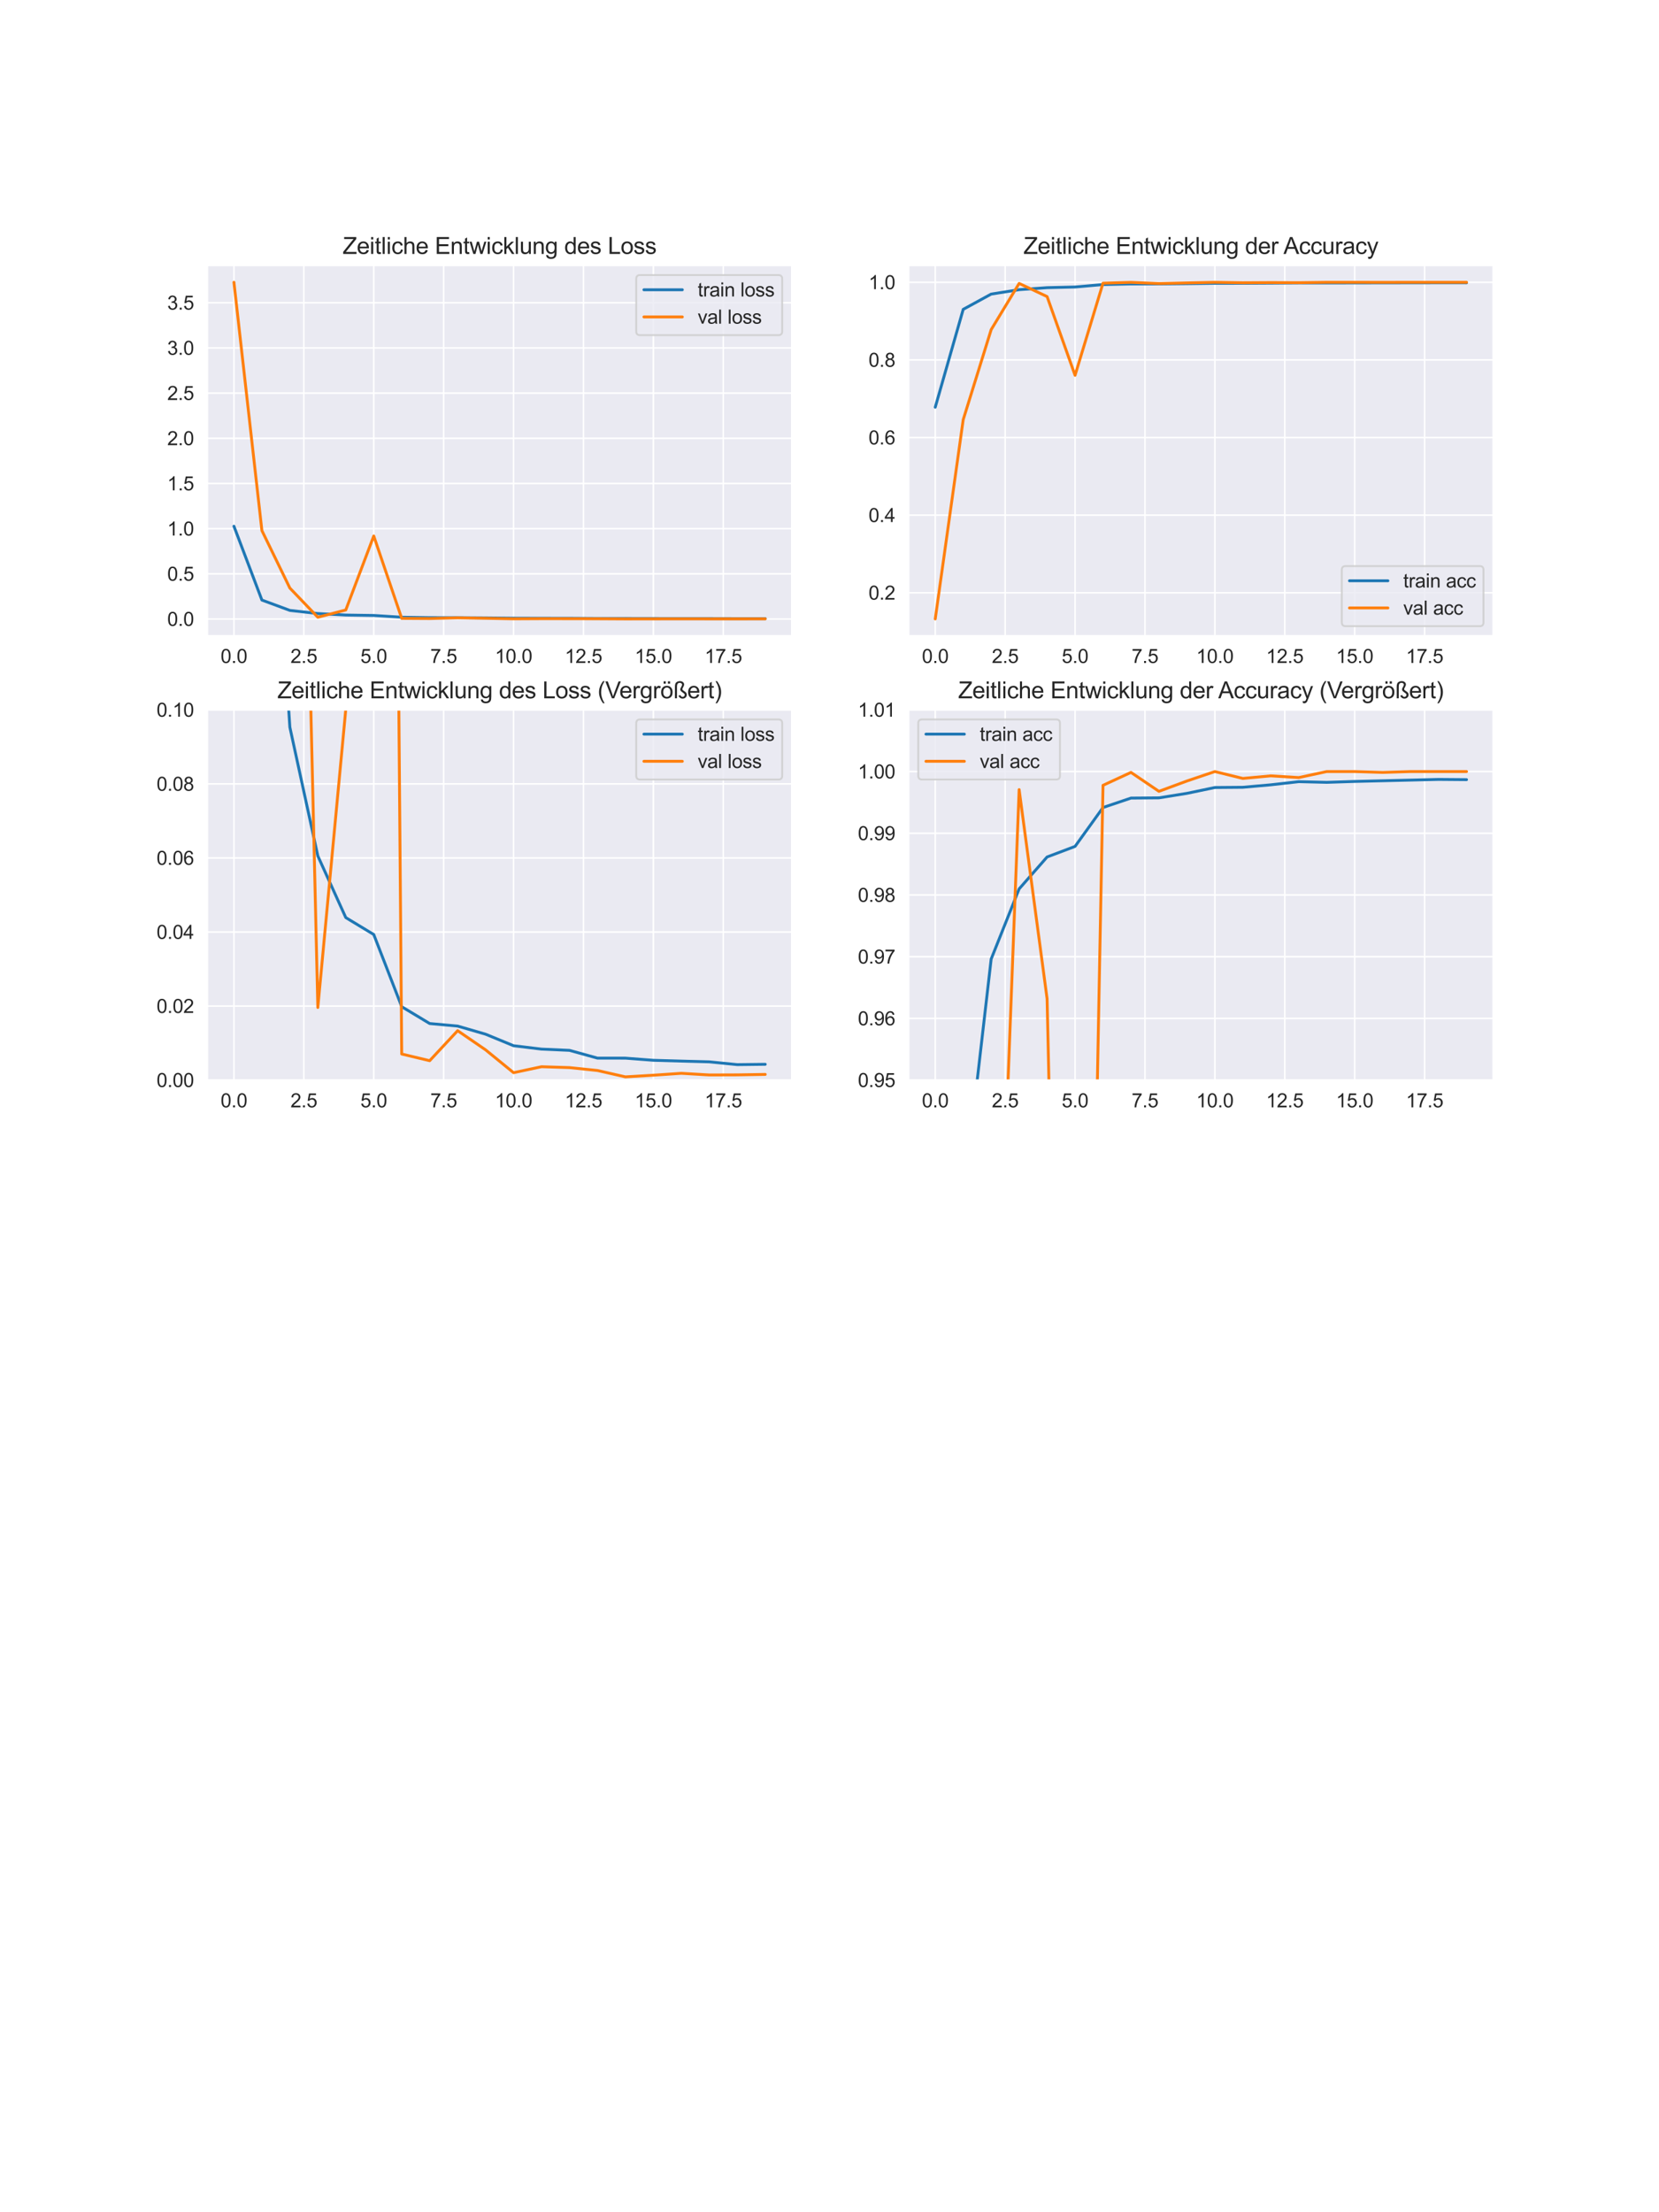 <?xml version="1.0" encoding="utf-8" standalone="no"?>
<!DOCTYPE svg PUBLIC "-//W3C//DTD SVG 1.1//EN"
  "http://www.w3.org/Graphics/SVG/1.1/DTD/svg11.dtd">
<svg xmlns:xlink="http://www.w3.org/1999/xlink" width="864pt" height="1152pt" viewBox="0 0 864 1152" xmlns="http://www.w3.org/2000/svg" version="1.1">
 <defs>
  <style type="text/css">*{stroke-linejoin: round; stroke-linecap: butt}</style>
 </defs>
 <g id="figure_1">
  <g id="patch_1">
   <path d="M 0 1152 
L 864 1152 
L 864 0 
L 0 0 
z
" style="fill: #ffffff"/>
  </g>
  <g id="axes_1">
   <g id="patch_2">
    <path d="M 108 331.075 
L 412.364 331.075 
L 412.364 138.24 
L 108 138.24 
z
" style="fill: #eaeaf2"/>
   </g>
   <g id="matplotlib.axis_1">
    <g id="xtick_1">
     <g id="line2d_1">
      <path d="M 121.835 331.075 
L 121.835 138.24 
" clip-path="url(#p138e205f3e)" style="fill: none; stroke: #ffffff; stroke-width: 0.8; stroke-linecap: round"/>
     </g>
     <g id="text_1">
      <!-- 0.0 -->
      <g style="fill: #262626" transform="translate(114.885 345.233) scale(0.1 -0.1)">
       <defs>
        <path id="ArialMT-30" d="M 266 2259 
Q 266 3072 433 3567 
Q 600 4063 929 4331 
Q 1259 4600 1759 4600 
Q 2128 4600 2406 4451 
Q 2684 4303 2865 4023 
Q 3047 3744 3150 3342 
Q 3253 2941 3253 2259 
Q 3253 1453 3087 958 
Q 2922 463 2592 192 
Q 2263 -78 1759 -78 
Q 1097 -78 719 397 
Q 266 969 266 2259 
z
M 844 2259 
Q 844 1131 1108 757 
Q 1372 384 1759 384 
Q 2147 384 2411 759 
Q 2675 1134 2675 2259 
Q 2675 3391 2411 3762 
Q 2147 4134 1753 4134 
Q 1366 4134 1134 3806 
Q 844 3388 844 2259 
z
" transform="scale(0.016)"/>
        <path id="ArialMT-2e" d="M 581 0 
L 581 641 
L 1222 641 
L 1222 0 
L 581 0 
z
" transform="scale(0.016)"/>
       </defs>
       <use xlink:href="#ArialMT-30"/>
       <use xlink:href="#ArialMT-2e" x="55.615"/>
       <use xlink:href="#ArialMT-30" x="83.398"/>
      </g>
     </g>
    </g>
    <g id="xtick_2">
     <g id="line2d_2">
      <path d="M 158.242 331.075 
L 158.242 138.24 
" clip-path="url(#p138e205f3e)" style="fill: none; stroke: #ffffff; stroke-width: 0.8; stroke-linecap: round"/>
     </g>
     <g id="text_2">
      <!-- 2.5 -->
      <g style="fill: #262626" transform="translate(151.292 345.233) scale(0.1 -0.1)">
       <defs>
        <path id="ArialMT-32" d="M 3222 541 
L 3222 0 
L 194 0 
Q 188 203 259 391 
Q 375 700 629 1000 
Q 884 1300 1366 1694 
Q 2113 2306 2375 2664 
Q 2638 3022 2638 3341 
Q 2638 3675 2398 3904 
Q 2159 4134 1775 4134 
Q 1369 4134 1125 3890 
Q 881 3647 878 3216 
L 300 3275 
Q 359 3922 746 4261 
Q 1134 4600 1788 4600 
Q 2447 4600 2831 4234 
Q 3216 3869 3216 3328 
Q 3216 3053 3103 2787 
Q 2991 2522 2730 2228 
Q 2469 1934 1863 1422 
Q 1356 997 1212 845 
Q 1069 694 975 541 
L 3222 541 
z
" transform="scale(0.016)"/>
        <path id="ArialMT-35" d="M 266 1200 
L 856 1250 
Q 922 819 1161 601 
Q 1400 384 1738 384 
Q 2144 384 2425 690 
Q 2706 997 2706 1503 
Q 2706 1984 2436 2262 
Q 2166 2541 1728 2541 
Q 1456 2541 1237 2417 
Q 1019 2294 894 2097 
L 366 2166 
L 809 4519 
L 3088 4519 
L 3088 3981 
L 1259 3981 
L 1013 2750 
Q 1425 3038 1878 3038 
Q 2478 3038 2890 2622 
Q 3303 2206 3303 1553 
Q 3303 931 2941 478 
Q 2500 -78 1738 -78 
Q 1113 -78 717 272 
Q 322 622 266 1200 
z
" transform="scale(0.016)"/>
       </defs>
       <use xlink:href="#ArialMT-32"/>
       <use xlink:href="#ArialMT-2e" x="55.615"/>
       <use xlink:href="#ArialMT-35" x="83.398"/>
      </g>
     </g>
    </g>
    <g id="xtick_3">
     <g id="line2d_3">
      <path d="M 194.649 331.075 
L 194.649 138.24 
" clip-path="url(#p138e205f3e)" style="fill: none; stroke: #ffffff; stroke-width: 0.8; stroke-linecap: round"/>
     </g>
     <g id="text_3">
      <!-- 5.0 -->
      <g style="fill: #262626" transform="translate(187.699 345.233) scale(0.1 -0.1)">
       <use xlink:href="#ArialMT-35"/>
       <use xlink:href="#ArialMT-2e" x="55.615"/>
       <use xlink:href="#ArialMT-30" x="83.398"/>
      </g>
     </g>
    </g>
    <g id="xtick_4">
     <g id="line2d_4">
      <path d="M 231.056 331.075 
L 231.056 138.24 
" clip-path="url(#p138e205f3e)" style="fill: none; stroke: #ffffff; stroke-width: 0.8; stroke-linecap: round"/>
     </g>
     <g id="text_4">
      <!-- 7.5 -->
      <g style="fill: #262626" transform="translate(224.106 345.233) scale(0.1 -0.1)">
       <defs>
        <path id="ArialMT-37" d="M 303 3981 
L 303 4522 
L 3269 4522 
L 3269 4084 
Q 2831 3619 2401 2847 
Q 1972 2075 1738 1259 
Q 1569 684 1522 0 
L 944 0 
Q 953 541 1156 1306 
Q 1359 2072 1739 2783 
Q 2119 3494 2547 3981 
L 303 3981 
z
" transform="scale(0.016)"/>
       </defs>
       <use xlink:href="#ArialMT-37"/>
       <use xlink:href="#ArialMT-2e" x="55.615"/>
       <use xlink:href="#ArialMT-35" x="83.398"/>
      </g>
     </g>
    </g>
    <g id="xtick_5">
     <g id="line2d_5">
      <path d="M 267.463 331.075 
L 267.463 138.24 
" clip-path="url(#p138e205f3e)" style="fill: none; stroke: #ffffff; stroke-width: 0.8; stroke-linecap: round"/>
     </g>
     <g id="text_5">
      <!-- 10.0 -->
      <g style="fill: #262626" transform="translate(257.733 345.233) scale(0.1 -0.1)">
       <defs>
        <path id="ArialMT-31" d="M 2384 0 
L 1822 0 
L 1822 3584 
Q 1619 3391 1289 3197 
Q 959 3003 697 2906 
L 697 3450 
Q 1169 3672 1522 3987 
Q 1875 4303 2022 4600 
L 2384 4600 
L 2384 0 
z
" transform="scale(0.016)"/>
       </defs>
       <use xlink:href="#ArialMT-31"/>
       <use xlink:href="#ArialMT-30" x="55.615"/>
       <use xlink:href="#ArialMT-2e" x="111.23"/>
       <use xlink:href="#ArialMT-30" x="139.014"/>
      </g>
     </g>
    </g>
    <g id="xtick_6">
     <g id="line2d_6">
      <path d="M 303.87 331.075 
L 303.87 138.24 
" clip-path="url(#p138e205f3e)" style="fill: none; stroke: #ffffff; stroke-width: 0.8; stroke-linecap: round"/>
     </g>
     <g id="text_6">
      <!-- 12.5 -->
      <g style="fill: #262626" transform="translate(294.14 345.233) scale(0.1 -0.1)">
       <use xlink:href="#ArialMT-31"/>
       <use xlink:href="#ArialMT-32" x="55.615"/>
       <use xlink:href="#ArialMT-2e" x="111.23"/>
       <use xlink:href="#ArialMT-35" x="139.014"/>
      </g>
     </g>
    </g>
    <g id="xtick_7">
     <g id="line2d_7">
      <path d="M 340.278 331.075 
L 340.278 138.24 
" clip-path="url(#p138e205f3e)" style="fill: none; stroke: #ffffff; stroke-width: 0.8; stroke-linecap: round"/>
     </g>
     <g id="text_7">
      <!-- 15.0 -->
      <g style="fill: #262626" transform="translate(330.547 345.233) scale(0.1 -0.1)">
       <use xlink:href="#ArialMT-31"/>
       <use xlink:href="#ArialMT-35" x="55.615"/>
       <use xlink:href="#ArialMT-2e" x="111.23"/>
       <use xlink:href="#ArialMT-30" x="139.014"/>
      </g>
     </g>
    </g>
    <g id="xtick_8">
     <g id="line2d_8">
      <path d="M 376.685 331.075 
L 376.685 138.24 
" clip-path="url(#p138e205f3e)" style="fill: none; stroke: #ffffff; stroke-width: 0.8; stroke-linecap: round"/>
     </g>
     <g id="text_8">
      <!-- 17.5 -->
      <g style="fill: #262626" transform="translate(366.954 345.233) scale(0.1 -0.1)">
       <use xlink:href="#ArialMT-31"/>
       <use xlink:href="#ArialMT-37" x="55.615"/>
       <use xlink:href="#ArialMT-2e" x="111.23"/>
       <use xlink:href="#ArialMT-35" x="139.014"/>
      </g>
     </g>
    </g>
   </g>
   <g id="matplotlib.axis_2">
    <g id="ytick_1">
     <g id="line2d_9">
      <path d="M 108 322.351 
L 412.364 322.351 
" clip-path="url(#p138e205f3e)" style="fill: none; stroke: #ffffff; stroke-width: 0.8; stroke-linecap: round"/>
     </g>
     <g id="text_9">
      <!-- 0.0 -->
      <g style="fill: #262626" transform="translate(87.1 325.93) scale(0.1 -0.1)">
       <use xlink:href="#ArialMT-30"/>
       <use xlink:href="#ArialMT-2e" x="55.615"/>
       <use xlink:href="#ArialMT-30" x="83.398"/>
      </g>
     </g>
    </g>
    <g id="ytick_2">
     <g id="line2d_10">
      <path d="M 108 298.824 
L 412.364 298.824 
" clip-path="url(#p138e205f3e)" style="fill: none; stroke: #ffffff; stroke-width: 0.8; stroke-linecap: round"/>
     </g>
     <g id="text_10">
      <!-- 0.5 -->
      <g style="fill: #262626" transform="translate(87.1 302.403) scale(0.1 -0.1)">
       <use xlink:href="#ArialMT-30"/>
       <use xlink:href="#ArialMT-2e" x="55.615"/>
       <use xlink:href="#ArialMT-35" x="83.398"/>
      </g>
     </g>
    </g>
    <g id="ytick_3">
     <g id="line2d_11">
      <path d="M 108 275.297 
L 412.364 275.297 
" clip-path="url(#p138e205f3e)" style="fill: none; stroke: #ffffff; stroke-width: 0.8; stroke-linecap: round"/>
     </g>
     <g id="text_11">
      <!-- 1.0 -->
      <g style="fill: #262626" transform="translate(87.1 278.875) scale(0.1 -0.1)">
       <use xlink:href="#ArialMT-31"/>
       <use xlink:href="#ArialMT-2e" x="55.615"/>
       <use xlink:href="#ArialMT-30" x="83.398"/>
      </g>
     </g>
    </g>
    <g id="ytick_4">
     <g id="line2d_12">
      <path d="M 108 251.769 
L 412.364 251.769 
" clip-path="url(#p138e205f3e)" style="fill: none; stroke: #ffffff; stroke-width: 0.8; stroke-linecap: round"/>
     </g>
     <g id="text_12">
      <!-- 1.5 -->
      <g style="fill: #262626" transform="translate(87.1 255.348) scale(0.1 -0.1)">
       <use xlink:href="#ArialMT-31"/>
       <use xlink:href="#ArialMT-2e" x="55.615"/>
       <use xlink:href="#ArialMT-35" x="83.398"/>
      </g>
     </g>
    </g>
    <g id="ytick_5">
     <g id="line2d_13">
      <path d="M 108 228.242 
L 412.364 228.242 
" clip-path="url(#p138e205f3e)" style="fill: none; stroke: #ffffff; stroke-width: 0.8; stroke-linecap: round"/>
     </g>
     <g id="text_13">
      <!-- 2.0 -->
      <g style="fill: #262626" transform="translate(87.1 231.821) scale(0.1 -0.1)">
       <use xlink:href="#ArialMT-32"/>
       <use xlink:href="#ArialMT-2e" x="55.615"/>
       <use xlink:href="#ArialMT-30" x="83.398"/>
      </g>
     </g>
    </g>
    <g id="ytick_6">
     <g id="line2d_14">
      <path d="M 108 204.715 
L 412.364 204.715 
" clip-path="url(#p138e205f3e)" style="fill: none; stroke: #ffffff; stroke-width: 0.8; stroke-linecap: round"/>
     </g>
     <g id="text_14">
      <!-- 2.5 -->
      <g style="fill: #262626" transform="translate(87.1 208.294) scale(0.1 -0.1)">
       <use xlink:href="#ArialMT-32"/>
       <use xlink:href="#ArialMT-2e" x="55.615"/>
       <use xlink:href="#ArialMT-35" x="83.398"/>
      </g>
     </g>
    </g>
    <g id="ytick_7">
     <g id="line2d_15">
      <path d="M 108 181.187 
L 412.364 181.187 
" clip-path="url(#p138e205f3e)" style="fill: none; stroke: #ffffff; stroke-width: 0.8; stroke-linecap: round"/>
     </g>
     <g id="text_15">
      <!-- 3.0 -->
      <g style="fill: #262626" transform="translate(87.1 184.766) scale(0.1 -0.1)">
       <defs>
        <path id="ArialMT-33" d="M 269 1209 
L 831 1284 
Q 928 806 1161 595 
Q 1394 384 1728 384 
Q 2125 384 2398 659 
Q 2672 934 2672 1341 
Q 2672 1728 2419 1979 
Q 2166 2231 1775 2231 
Q 1616 2231 1378 2169 
L 1441 2663 
Q 1497 2656 1531 2656 
Q 1891 2656 2178 2843 
Q 2466 3031 2466 3422 
Q 2466 3731 2256 3934 
Q 2047 4138 1716 4138 
Q 1388 4138 1169 3931 
Q 950 3725 888 3313 
L 325 3413 
Q 428 3978 793 4289 
Q 1159 4600 1703 4600 
Q 2078 4600 2393 4439 
Q 2709 4278 2876 4000 
Q 3044 3722 3044 3409 
Q 3044 3113 2884 2869 
Q 2725 2625 2413 2481 
Q 2819 2388 3044 2092 
Q 3269 1797 3269 1353 
Q 3269 753 2831 336 
Q 2394 -81 1725 -81 
Q 1122 -81 723 278 
Q 325 638 269 1209 
z
" transform="scale(0.016)"/>
       </defs>
       <use xlink:href="#ArialMT-33"/>
       <use xlink:href="#ArialMT-2e" x="55.615"/>
       <use xlink:href="#ArialMT-30" x="83.398"/>
      </g>
     </g>
    </g>
    <g id="ytick_8">
     <g id="line2d_16">
      <path d="M 108 157.66 
L 412.364 157.66 
" clip-path="url(#p138e205f3e)" style="fill: none; stroke: #ffffff; stroke-width: 0.8; stroke-linecap: round"/>
     </g>
     <g id="text_16">
      <!-- 3.5 -->
      <g style="fill: #262626" transform="translate(87.1 161.239) scale(0.1 -0.1)">
       <use xlink:href="#ArialMT-33"/>
       <use xlink:href="#ArialMT-2e" x="55.615"/>
       <use xlink:href="#ArialMT-35" x="83.398"/>
      </g>
     </g>
    </g>
   </g>
   <g id="line2d_17">
    <path d="M 121.835 274.031 
L 136.398 312.479 
L 150.96 317.867 
L 165.523 319.502 
L 180.086 320.286 
L 194.649 320.501 
L 209.212 321.418 
L 223.775 321.632 
L 238.338 321.664 
L 252.9 321.767 
L 267.463 321.914 
L 282.026 321.957 
L 296.589 321.973 
L 311.152 322.071 
L 325.715 322.072 
L 340.278 322.099 
L 354.84 322.109 
L 369.403 322.119 
L 383.966 322.154 
L 398.529 322.15 
" clip-path="url(#p138e205f3e)" style="fill: none; stroke: #1f77b4; stroke-width: 1.5; stroke-linecap: round"/>
   </g>
   <g id="line2d_18">
    <path d="M 121.835 147.005 
L 136.398 276.303 
L 150.96 306.238 
L 165.523 321.428 
L 180.086 317.638 
L 194.649 279.109 
L 209.212 322.019 
L 223.775 322.104 
L 238.338 321.723 
L 252.9 321.966 
L 267.463 322.256 
L 282.026 322.181 
L 296.589 322.192 
L 311.152 322.229 
L 325.715 322.31 
L 340.278 322.288 
L 354.84 322.264 
L 369.403 322.285 
L 383.966 322.284 
L 398.529 322.278 
" clip-path="url(#p138e205f3e)" style="fill: none; stroke: #ff7f0e; stroke-width: 1.5; stroke-linecap: round"/>
   </g>
   <g id="patch_3">
    <path d="M 108 331.075 
L 108 138.24 
" style="fill: none; stroke: #ffffff; stroke-width: 0.8; stroke-linejoin: miter; stroke-linecap: square"/>
   </g>
   <g id="patch_4">
    <path d="M 412.364 331.075 
L 412.364 138.24 
" style="fill: none; stroke: #ffffff; stroke-width: 0.8; stroke-linejoin: miter; stroke-linecap: square"/>
   </g>
   <g id="patch_5">
    <path d="M 108 331.075 
L 412.364 331.075 
" style="fill: none; stroke: #ffffff; stroke-width: 0.8; stroke-linejoin: miter; stroke-linecap: square"/>
   </g>
   <g id="patch_6">
    <path d="M 108 138.24 
L 412.364 138.24 
" style="fill: none; stroke: #ffffff; stroke-width: 0.8; stroke-linejoin: miter; stroke-linecap: square"/>
   </g>
   <g id="text_17">
    <!-- Zeitliche Entwicklung des Loss -->
    <g style="fill: #262626" transform="translate(178.48 132.24) scale(0.12 -0.12)">
     <defs>
      <path id="ArialMT-5a" d="M 128 0 
L 128 563 
L 2475 3497 
Q 2725 3809 2950 4041 
L 394 4041 
L 394 4581 
L 3675 4581 
L 3675 4041 
L 1103 863 
L 825 541 
L 3750 541 
L 3750 0 
L 128 0 
z
" transform="scale(0.016)"/>
      <path id="ArialMT-65" d="M 2694 1069 
L 3275 997 
Q 3138 488 2766 206 
Q 2394 -75 1816 -75 
Q 1088 -75 661 373 
Q 234 822 234 1631 
Q 234 2469 665 2931 
Q 1097 3394 1784 3394 
Q 2450 3394 2872 2941 
Q 3294 2488 3294 1666 
Q 3294 1616 3291 1516 
L 816 1516 
Q 847 969 1125 678 
Q 1403 388 1819 388 
Q 2128 388 2347 550 
Q 2566 713 2694 1069 
z
M 847 1978 
L 2700 1978 
Q 2663 2397 2488 2606 
Q 2219 2931 1791 2931 
Q 1403 2931 1139 2672 
Q 875 2413 847 1978 
z
" transform="scale(0.016)"/>
      <path id="ArialMT-69" d="M 425 3934 
L 425 4581 
L 988 4581 
L 988 3934 
L 425 3934 
z
M 425 0 
L 425 3319 
L 988 3319 
L 988 0 
L 425 0 
z
" transform="scale(0.016)"/>
      <path id="ArialMT-74" d="M 1650 503 
L 1731 6 
Q 1494 -44 1306 -44 
Q 1000 -44 831 53 
Q 663 150 594 308 
Q 525 466 525 972 
L 525 2881 
L 113 2881 
L 113 3319 
L 525 3319 
L 525 4141 
L 1084 4478 
L 1084 3319 
L 1650 3319 
L 1650 2881 
L 1084 2881 
L 1084 941 
Q 1084 700 1114 631 
Q 1144 563 1211 522 
Q 1278 481 1403 481 
Q 1497 481 1650 503 
z
" transform="scale(0.016)"/>
      <path id="ArialMT-6c" d="M 409 0 
L 409 4581 
L 972 4581 
L 972 0 
L 409 0 
z
" transform="scale(0.016)"/>
      <path id="ArialMT-63" d="M 2588 1216 
L 3141 1144 
Q 3050 572 2676 248 
Q 2303 -75 1759 -75 
Q 1078 -75 664 370 
Q 250 816 250 1647 
Q 250 2184 428 2587 
Q 606 2991 970 3192 
Q 1334 3394 1763 3394 
Q 2303 3394 2647 3120 
Q 2991 2847 3088 2344 
L 2541 2259 
Q 2463 2594 2264 2762 
Q 2066 2931 1784 2931 
Q 1359 2931 1093 2626 
Q 828 2322 828 1663 
Q 828 994 1084 691 
Q 1341 388 1753 388 
Q 2084 388 2306 591 
Q 2528 794 2588 1216 
z
" transform="scale(0.016)"/>
      <path id="ArialMT-68" d="M 422 0 
L 422 4581 
L 984 4581 
L 984 2938 
Q 1378 3394 1978 3394 
Q 2347 3394 2619 3248 
Q 2891 3103 3008 2847 
Q 3125 2591 3125 2103 
L 3125 0 
L 2563 0 
L 2563 2103 
Q 2563 2525 2380 2717 
Q 2197 2909 1863 2909 
Q 1613 2909 1392 2779 
Q 1172 2650 1078 2428 
Q 984 2206 984 1816 
L 984 0 
L 422 0 
z
" transform="scale(0.016)"/>
      <path id="ArialMT-20" transform="scale(0.016)"/>
      <path id="ArialMT-45" d="M 506 0 
L 506 4581 
L 3819 4581 
L 3819 4041 
L 1113 4041 
L 1113 2638 
L 3647 2638 
L 3647 2100 
L 1113 2100 
L 1113 541 
L 3925 541 
L 3925 0 
L 506 0 
z
" transform="scale(0.016)"/>
      <path id="ArialMT-6e" d="M 422 0 
L 422 3319 
L 928 3319 
L 928 2847 
Q 1294 3394 1984 3394 
Q 2284 3394 2536 3286 
Q 2788 3178 2913 3003 
Q 3038 2828 3088 2588 
Q 3119 2431 3119 2041 
L 3119 0 
L 2556 0 
L 2556 2019 
Q 2556 2363 2490 2533 
Q 2425 2703 2258 2804 
Q 2091 2906 1866 2906 
Q 1506 2906 1245 2678 
Q 984 2450 984 1813 
L 984 0 
L 422 0 
z
" transform="scale(0.016)"/>
      <path id="ArialMT-77" d="M 1034 0 
L 19 3319 
L 600 3319 
L 1128 1403 
L 1325 691 
Q 1338 744 1497 1375 
L 2025 3319 
L 2603 3319 
L 3100 1394 
L 3266 759 
L 3456 1400 
L 4025 3319 
L 4572 3319 
L 3534 0 
L 2950 0 
L 2422 1988 
L 2294 2553 
L 1622 0 
L 1034 0 
z
" transform="scale(0.016)"/>
      <path id="ArialMT-6b" d="M 425 0 
L 425 4581 
L 988 4581 
L 988 1969 
L 2319 3319 
L 3047 3319 
L 1778 2088 
L 3175 0 
L 2481 0 
L 1384 1697 
L 988 1316 
L 988 0 
L 425 0 
z
" transform="scale(0.016)"/>
      <path id="ArialMT-75" d="M 2597 0 
L 2597 488 
Q 2209 -75 1544 -75 
Q 1250 -75 995 37 
Q 741 150 617 320 
Q 494 491 444 738 
Q 409 903 409 1263 
L 409 3319 
L 972 3319 
L 972 1478 
Q 972 1038 1006 884 
Q 1059 663 1231 536 
Q 1403 409 1656 409 
Q 1909 409 2131 539 
Q 2353 669 2445 892 
Q 2538 1116 2538 1541 
L 2538 3319 
L 3100 3319 
L 3100 0 
L 2597 0 
z
" transform="scale(0.016)"/>
      <path id="ArialMT-67" d="M 319 -275 
L 866 -356 
Q 900 -609 1056 -725 
Q 1266 -881 1628 -881 
Q 2019 -881 2231 -725 
Q 2444 -569 2519 -288 
Q 2563 -116 2559 434 
Q 2191 0 1641 0 
Q 956 0 581 494 
Q 206 988 206 1678 
Q 206 2153 378 2554 
Q 550 2956 876 3175 
Q 1203 3394 1644 3394 
Q 2231 3394 2613 2919 
L 2613 3319 
L 3131 3319 
L 3131 450 
Q 3131 -325 2973 -648 
Q 2816 -972 2473 -1159 
Q 2131 -1347 1631 -1347 
Q 1038 -1347 672 -1080 
Q 306 -813 319 -275 
z
M 784 1719 
Q 784 1066 1043 766 
Q 1303 466 1694 466 
Q 2081 466 2343 764 
Q 2606 1063 2606 1700 
Q 2606 2309 2336 2618 
Q 2066 2928 1684 2928 
Q 1309 2928 1046 2623 
Q 784 2319 784 1719 
z
" transform="scale(0.016)"/>
      <path id="ArialMT-64" d="M 2575 0 
L 2575 419 
Q 2259 -75 1647 -75 
Q 1250 -75 917 144 
Q 584 363 401 755 
Q 219 1147 219 1656 
Q 219 2153 384 2558 
Q 550 2963 881 3178 
Q 1213 3394 1622 3394 
Q 1922 3394 2156 3267 
Q 2391 3141 2538 2938 
L 2538 4581 
L 3097 4581 
L 3097 0 
L 2575 0 
z
M 797 1656 
Q 797 1019 1065 703 
Q 1334 388 1700 388 
Q 2069 388 2326 689 
Q 2584 991 2584 1609 
Q 2584 2291 2321 2609 
Q 2059 2928 1675 2928 
Q 1300 2928 1048 2622 
Q 797 2316 797 1656 
z
" transform="scale(0.016)"/>
      <path id="ArialMT-73" d="M 197 991 
L 753 1078 
Q 800 744 1014 566 
Q 1228 388 1613 388 
Q 2000 388 2187 545 
Q 2375 703 2375 916 
Q 2375 1106 2209 1216 
Q 2094 1291 1634 1406 
Q 1016 1563 777 1677 
Q 538 1791 414 1992 
Q 291 2194 291 2438 
Q 291 2659 392 2848 
Q 494 3038 669 3163 
Q 800 3259 1026 3326 
Q 1253 3394 1513 3394 
Q 1903 3394 2198 3281 
Q 2494 3169 2634 2976 
Q 2775 2784 2828 2463 
L 2278 2388 
Q 2241 2644 2061 2787 
Q 1881 2931 1553 2931 
Q 1166 2931 1000 2803 
Q 834 2675 834 2503 
Q 834 2394 903 2306 
Q 972 2216 1119 2156 
Q 1203 2125 1616 2013 
Q 2213 1853 2448 1751 
Q 2684 1650 2818 1456 
Q 2953 1263 2953 975 
Q 2953 694 2789 445 
Q 2625 197 2315 61 
Q 2006 -75 1616 -75 
Q 969 -75 630 194 
Q 291 463 197 991 
z
" transform="scale(0.016)"/>
      <path id="ArialMT-4c" d="M 469 0 
L 469 4581 
L 1075 4581 
L 1075 541 
L 3331 541 
L 3331 0 
L 469 0 
z
" transform="scale(0.016)"/>
      <path id="ArialMT-6f" d="M 213 1659 
Q 213 2581 725 3025 
Q 1153 3394 1769 3394 
Q 2453 3394 2887 2945 
Q 3322 2497 3322 1706 
Q 3322 1066 3130 698 
Q 2938 331 2570 128 
Q 2203 -75 1769 -75 
Q 1072 -75 642 372 
Q 213 819 213 1659 
z
M 791 1659 
Q 791 1022 1069 705 
Q 1347 388 1769 388 
Q 2188 388 2466 706 
Q 2744 1025 2744 1678 
Q 2744 2294 2464 2611 
Q 2184 2928 1769 2928 
Q 1347 2928 1069 2612 
Q 791 2297 791 1659 
z
" transform="scale(0.016)"/>
     </defs>
     <use xlink:href="#ArialMT-5a"/>
     <use xlink:href="#ArialMT-65" x="61.084"/>
     <use xlink:href="#ArialMT-69" x="116.699"/>
     <use xlink:href="#ArialMT-74" x="138.916"/>
     <use xlink:href="#ArialMT-6c" x="166.699"/>
     <use xlink:href="#ArialMT-69" x="188.916"/>
     <use xlink:href="#ArialMT-63" x="211.133"/>
     <use xlink:href="#ArialMT-68" x="261.133"/>
     <use xlink:href="#ArialMT-65" x="316.748"/>
     <use xlink:href="#ArialMT-20" x="372.363"/>
     <use xlink:href="#ArialMT-45" x="400.146"/>
     <use xlink:href="#ArialMT-6e" x="466.846"/>
     <use xlink:href="#ArialMT-74" x="522.461"/>
     <use xlink:href="#ArialMT-77" x="550.244"/>
     <use xlink:href="#ArialMT-69" x="622.461"/>
     <use xlink:href="#ArialMT-63" x="644.678"/>
     <use xlink:href="#ArialMT-6b" x="694.678"/>
     <use xlink:href="#ArialMT-6c" x="744.678"/>
     <use xlink:href="#ArialMT-75" x="766.895"/>
     <use xlink:href="#ArialMT-6e" x="822.51"/>
     <use xlink:href="#ArialMT-67" x="878.125"/>
     <use xlink:href="#ArialMT-20" x="933.74"/>
     <use xlink:href="#ArialMT-64" x="961.523"/>
     <use xlink:href="#ArialMT-65" x="1017.139"/>
     <use xlink:href="#ArialMT-73" x="1072.754"/>
     <use xlink:href="#ArialMT-20" x="1122.754"/>
     <use xlink:href="#ArialMT-4c" x="1150.537"/>
     <use xlink:href="#ArialMT-6f" x="1206.152"/>
     <use xlink:href="#ArialMT-73" x="1261.768"/>
     <use xlink:href="#ArialMT-73" x="1311.768"/>
    </g>
   </g>
   <g id="legend_1">
    <g id="patch_7">
     <path d="M 333.351 174.531 
L 405.364 174.531 
Q 407.364 174.531 407.364 172.531 
L 407.364 145.24 
Q 407.364 143.24 405.364 143.24 
L 333.351 143.24 
Q 331.351 143.24 331.351 145.24 
L 331.351 172.531 
Q 331.351 174.531 333.351 174.531 
z
" style="fill: #eaeaf2; opacity: 0.8; stroke: #cccccc; stroke-linejoin: miter"/>
    </g>
    <g id="line2d_19">
     <path d="M 335.351 150.898 
L 345.351 150.898 
L 355.351 150.898 
" style="fill: none; stroke: #1f77b4; stroke-width: 1.5; stroke-linecap: round"/>
    </g>
    <g id="text_18">
     <!-- train loss -->
     <g style="fill: #262626" transform="translate(363.351 154.398) scale(0.1 -0.1)">
      <defs>
       <path id="ArialMT-72" d="M 416 0 
L 416 3319 
L 922 3319 
L 922 2816 
Q 1116 3169 1280 3281 
Q 1444 3394 1641 3394 
Q 1925 3394 2219 3213 
L 2025 2691 
Q 1819 2813 1613 2813 
Q 1428 2813 1281 2702 
Q 1134 2591 1072 2394 
Q 978 2094 978 1738 
L 978 0 
L 416 0 
z
" transform="scale(0.016)"/>
       <path id="ArialMT-61" d="M 2588 409 
Q 2275 144 1986 34 
Q 1697 -75 1366 -75 
Q 819 -75 525 192 
Q 231 459 231 875 
Q 231 1119 342 1320 
Q 453 1522 633 1644 
Q 813 1766 1038 1828 
Q 1203 1872 1538 1913 
Q 2219 1994 2541 2106 
Q 2544 2222 2544 2253 
Q 2544 2597 2384 2738 
Q 2169 2928 1744 2928 
Q 1347 2928 1158 2789 
Q 969 2650 878 2297 
L 328 2372 
Q 403 2725 575 2942 
Q 747 3159 1072 3276 
Q 1397 3394 1825 3394 
Q 2250 3394 2515 3294 
Q 2781 3194 2906 3042 
Q 3031 2891 3081 2659 
Q 3109 2516 3109 2141 
L 3109 1391 
Q 3109 606 3145 398 
Q 3181 191 3288 0 
L 2700 0 
Q 2613 175 2588 409 
z
M 2541 1666 
Q 2234 1541 1622 1453 
Q 1275 1403 1131 1340 
Q 988 1278 909 1158 
Q 831 1038 831 891 
Q 831 666 1001 516 
Q 1172 366 1500 366 
Q 1825 366 2078 508 
Q 2331 650 2450 897 
Q 2541 1088 2541 1459 
L 2541 1666 
z
" transform="scale(0.016)"/>
      </defs>
      <use xlink:href="#ArialMT-74"/>
      <use xlink:href="#ArialMT-72" x="27.783"/>
      <use xlink:href="#ArialMT-61" x="61.084"/>
      <use xlink:href="#ArialMT-69" x="116.699"/>
      <use xlink:href="#ArialMT-6e" x="138.916"/>
      <use xlink:href="#ArialMT-20" x="194.531"/>
      <use xlink:href="#ArialMT-6c" x="222.314"/>
      <use xlink:href="#ArialMT-6f" x="244.531"/>
      <use xlink:href="#ArialMT-73" x="300.146"/>
      <use xlink:href="#ArialMT-73" x="350.146"/>
     </g>
    </g>
    <g id="line2d_20">
     <path d="M 335.351 165.043 
L 345.351 165.043 
L 355.351 165.043 
" style="fill: none; stroke: #ff7f0e; stroke-width: 1.5; stroke-linecap: round"/>
    </g>
    <g id="text_19">
     <!-- val loss -->
     <g style="fill: #262626" transform="translate(363.351 168.543) scale(0.1 -0.1)">
      <defs>
       <path id="ArialMT-76" d="M 1344 0 
L 81 3319 
L 675 3319 
L 1388 1331 
Q 1503 1009 1600 663 
Q 1675 925 1809 1294 
L 2547 3319 
L 3125 3319 
L 1869 0 
L 1344 0 
z
" transform="scale(0.016)"/>
      </defs>
      <use xlink:href="#ArialMT-76"/>
      <use xlink:href="#ArialMT-61" x="50"/>
      <use xlink:href="#ArialMT-6c" x="105.615"/>
      <use xlink:href="#ArialMT-20" x="127.832"/>
      <use xlink:href="#ArialMT-6c" x="155.615"/>
      <use xlink:href="#ArialMT-6f" x="177.832"/>
      <use xlink:href="#ArialMT-73" x="233.447"/>
      <use xlink:href="#ArialMT-73" x="283.447"/>
     </g>
    </g>
   </g>
  </g>
  <g id="axes_2">
   <g id="patch_8">
    <path d="M 473.236 331.075 
L 777.6 331.075 
L 777.6 138.24 
L 473.236 138.24 
z
" style="fill: #eaeaf2"/>
   </g>
   <g id="matplotlib.axis_3">
    <g id="xtick_9">
     <g id="line2d_21">
      <path d="M 487.071 331.075 
L 487.071 138.24 
" clip-path="url(#p3a0f319d9f)" style="fill: none; stroke: #ffffff; stroke-width: 0.8; stroke-linecap: round"/>
     </g>
     <g id="text_20">
      <!-- 0.0 -->
      <g style="fill: #262626" transform="translate(480.121 345.233) scale(0.1 -0.1)">
       <use xlink:href="#ArialMT-30"/>
       <use xlink:href="#ArialMT-2e" x="55.615"/>
       <use xlink:href="#ArialMT-30" x="83.398"/>
      </g>
     </g>
    </g>
    <g id="xtick_10">
     <g id="line2d_22">
      <path d="M 523.478 331.075 
L 523.478 138.24 
" clip-path="url(#p3a0f319d9f)" style="fill: none; stroke: #ffffff; stroke-width: 0.8; stroke-linecap: round"/>
     </g>
     <g id="text_21">
      <!-- 2.5 -->
      <g style="fill: #262626" transform="translate(516.528 345.233) scale(0.1 -0.1)">
       <use xlink:href="#ArialMT-32"/>
       <use xlink:href="#ArialMT-2e" x="55.615"/>
       <use xlink:href="#ArialMT-35" x="83.398"/>
      </g>
     </g>
    </g>
    <g id="xtick_11">
     <g id="line2d_23">
      <path d="M 559.885 331.075 
L 559.885 138.24 
" clip-path="url(#p3a0f319d9f)" style="fill: none; stroke: #ffffff; stroke-width: 0.8; stroke-linecap: round"/>
     </g>
     <g id="text_22">
      <!-- 5.0 -->
      <g style="fill: #262626" transform="translate(552.935 345.233) scale(0.1 -0.1)">
       <use xlink:href="#ArialMT-35"/>
       <use xlink:href="#ArialMT-2e" x="55.615"/>
       <use xlink:href="#ArialMT-30" x="83.398"/>
      </g>
     </g>
    </g>
    <g id="xtick_12">
     <g id="line2d_24">
      <path d="M 596.292 331.075 
L 596.292 138.24 
" clip-path="url(#p3a0f319d9f)" style="fill: none; stroke: #ffffff; stroke-width: 0.8; stroke-linecap: round"/>
     </g>
     <g id="text_23">
      <!-- 7.5 -->
      <g style="fill: #262626" transform="translate(589.342 345.233) scale(0.1 -0.1)">
       <use xlink:href="#ArialMT-37"/>
       <use xlink:href="#ArialMT-2e" x="55.615"/>
       <use xlink:href="#ArialMT-35" x="83.398"/>
      </g>
     </g>
    </g>
    <g id="xtick_13">
     <g id="line2d_25">
      <path d="M 632.7 331.075 
L 632.7 138.24 
" clip-path="url(#p3a0f319d9f)" style="fill: none; stroke: #ffffff; stroke-width: 0.8; stroke-linecap: round"/>
     </g>
     <g id="text_24">
      <!-- 10.0 -->
      <g style="fill: #262626" transform="translate(622.969 345.233) scale(0.1 -0.1)">
       <use xlink:href="#ArialMT-31"/>
       <use xlink:href="#ArialMT-30" x="55.615"/>
       <use xlink:href="#ArialMT-2e" x="111.23"/>
       <use xlink:href="#ArialMT-30" x="139.014"/>
      </g>
     </g>
    </g>
    <g id="xtick_14">
     <g id="line2d_26">
      <path d="M 669.107 331.075 
L 669.107 138.24 
" clip-path="url(#p3a0f319d9f)" style="fill: none; stroke: #ffffff; stroke-width: 0.8; stroke-linecap: round"/>
     </g>
     <g id="text_25">
      <!-- 12.5 -->
      <g style="fill: #262626" transform="translate(659.376 345.233) scale(0.1 -0.1)">
       <use xlink:href="#ArialMT-31"/>
       <use xlink:href="#ArialMT-32" x="55.615"/>
       <use xlink:href="#ArialMT-2e" x="111.23"/>
       <use xlink:href="#ArialMT-35" x="139.014"/>
      </g>
     </g>
    </g>
    <g id="xtick_15">
     <g id="line2d_27">
      <path d="M 705.514 331.075 
L 705.514 138.24 
" clip-path="url(#p3a0f319d9f)" style="fill: none; stroke: #ffffff; stroke-width: 0.8; stroke-linecap: round"/>
     </g>
     <g id="text_26">
      <!-- 15.0 -->
      <g style="fill: #262626" transform="translate(695.783 345.233) scale(0.1 -0.1)">
       <use xlink:href="#ArialMT-31"/>
       <use xlink:href="#ArialMT-35" x="55.615"/>
       <use xlink:href="#ArialMT-2e" x="111.23"/>
       <use xlink:href="#ArialMT-30" x="139.014"/>
      </g>
     </g>
    </g>
    <g id="xtick_16">
     <g id="line2d_28">
      <path d="M 741.921 331.075 
L 741.921 138.24 
" clip-path="url(#p3a0f319d9f)" style="fill: none; stroke: #ffffff; stroke-width: 0.8; stroke-linecap: round"/>
     </g>
     <g id="text_27">
      <!-- 17.5 -->
      <g style="fill: #262626" transform="translate(732.191 345.233) scale(0.1 -0.1)">
       <use xlink:href="#ArialMT-31"/>
       <use xlink:href="#ArialMT-37" x="55.615"/>
       <use xlink:href="#ArialMT-2e" x="111.23"/>
       <use xlink:href="#ArialMT-35" x="139.014"/>
      </g>
     </g>
    </g>
   </g>
   <g id="matplotlib.axis_4">
    <g id="ytick_9">
     <g id="line2d_29">
      <path d="M 473.236 308.688 
L 777.6 308.688 
" clip-path="url(#p3a0f319d9f)" style="fill: none; stroke: #ffffff; stroke-width: 0.8; stroke-linecap: round"/>
     </g>
     <g id="text_28">
      <!-- 0.2 -->
      <g style="fill: #262626" transform="translate(452.336 312.267) scale(0.1 -0.1)">
       <use xlink:href="#ArialMT-30"/>
       <use xlink:href="#ArialMT-2e" x="55.615"/>
       <use xlink:href="#ArialMT-32" x="83.398"/>
      </g>
     </g>
    </g>
    <g id="ytick_10">
     <g id="line2d_30">
      <path d="M 473.236 268.267 
L 777.6 268.267 
" clip-path="url(#p3a0f319d9f)" style="fill: none; stroke: #ffffff; stroke-width: 0.8; stroke-linecap: round"/>
     </g>
     <g id="text_29">
      <!-- 0.4 -->
      <g style="fill: #262626" transform="translate(452.336 271.846) scale(0.1 -0.1)">
       <defs>
        <path id="ArialMT-34" d="M 2069 0 
L 2069 1097 
L 81 1097 
L 81 1613 
L 2172 4581 
L 2631 4581 
L 2631 1613 
L 3250 1613 
L 3250 1097 
L 2631 1097 
L 2631 0 
L 2069 0 
z
M 2069 1613 
L 2069 3678 
L 634 1613 
L 2069 1613 
z
" transform="scale(0.016)"/>
       </defs>
       <use xlink:href="#ArialMT-30"/>
       <use xlink:href="#ArialMT-2e" x="55.615"/>
       <use xlink:href="#ArialMT-34" x="83.398"/>
      </g>
     </g>
    </g>
    <g id="ytick_11">
     <g id="line2d_31">
      <path d="M 473.236 227.846 
L 777.6 227.846 
" clip-path="url(#p3a0f319d9f)" style="fill: none; stroke: #ffffff; stroke-width: 0.8; stroke-linecap: round"/>
     </g>
     <g id="text_30">
      <!-- 0.6 -->
      <g style="fill: #262626" transform="translate(452.336 231.425) scale(0.1 -0.1)">
       <defs>
        <path id="ArialMT-36" d="M 3184 3459 
L 2625 3416 
Q 2550 3747 2413 3897 
Q 2184 4138 1850 4138 
Q 1581 4138 1378 3988 
Q 1113 3794 959 3422 
Q 806 3050 800 2363 
Q 1003 2672 1297 2822 
Q 1591 2972 1913 2972 
Q 2475 2972 2870 2558 
Q 3266 2144 3266 1488 
Q 3266 1056 3080 686 
Q 2894 316 2569 119 
Q 2244 -78 1831 -78 
Q 1128 -78 684 439 
Q 241 956 241 2144 
Q 241 3472 731 4075 
Q 1159 4600 1884 4600 
Q 2425 4600 2770 4297 
Q 3116 3994 3184 3459 
z
M 888 1484 
Q 888 1194 1011 928 
Q 1134 663 1356 523 
Q 1578 384 1822 384 
Q 2178 384 2434 671 
Q 2691 959 2691 1453 
Q 2691 1928 2437 2201 
Q 2184 2475 1800 2475 
Q 1419 2475 1153 2201 
Q 888 1928 888 1484 
z
" transform="scale(0.016)"/>
       </defs>
       <use xlink:href="#ArialMT-30"/>
       <use xlink:href="#ArialMT-2e" x="55.615"/>
       <use xlink:href="#ArialMT-36" x="83.398"/>
      </g>
     </g>
    </g>
    <g id="ytick_12">
     <g id="line2d_32">
      <path d="M 473.236 187.426 
L 777.6 187.426 
" clip-path="url(#p3a0f319d9f)" style="fill: none; stroke: #ffffff; stroke-width: 0.8; stroke-linecap: round"/>
     </g>
     <g id="text_31">
      <!-- 0.8 -->
      <g style="fill: #262626" transform="translate(452.336 191.005) scale(0.1 -0.1)">
       <defs>
        <path id="ArialMT-38" d="M 1131 2484 
Q 781 2613 612 2850 
Q 444 3088 444 3419 
Q 444 3919 803 4259 
Q 1163 4600 1759 4600 
Q 2359 4600 2725 4251 
Q 3091 3903 3091 3403 
Q 3091 3084 2923 2848 
Q 2756 2613 2416 2484 
Q 2838 2347 3058 2040 
Q 3278 1734 3278 1309 
Q 3278 722 2862 322 
Q 2447 -78 1769 -78 
Q 1091 -78 675 323 
Q 259 725 259 1325 
Q 259 1772 486 2073 
Q 713 2375 1131 2484 
z
M 1019 3438 
Q 1019 3113 1228 2906 
Q 1438 2700 1772 2700 
Q 2097 2700 2305 2904 
Q 2513 3109 2513 3406 
Q 2513 3716 2298 3927 
Q 2084 4138 1766 4138 
Q 1444 4138 1231 3931 
Q 1019 3725 1019 3438 
z
M 838 1322 
Q 838 1081 952 856 
Q 1066 631 1291 507 
Q 1516 384 1775 384 
Q 2178 384 2440 643 
Q 2703 903 2703 1303 
Q 2703 1709 2433 1975 
Q 2163 2241 1756 2241 
Q 1359 2241 1098 1978 
Q 838 1716 838 1322 
z
" transform="scale(0.016)"/>
       </defs>
       <use xlink:href="#ArialMT-30"/>
       <use xlink:href="#ArialMT-2e" x="55.615"/>
       <use xlink:href="#ArialMT-38" x="83.398"/>
      </g>
     </g>
    </g>
    <g id="ytick_13">
     <g id="line2d_33">
      <path d="M 473.236 147.005 
L 777.6 147.005 
" clip-path="url(#p3a0f319d9f)" style="fill: none; stroke: #ffffff; stroke-width: 0.8; stroke-linecap: round"/>
     </g>
     <g id="text_32">
      <!-- 1.0 -->
      <g style="fill: #262626" transform="translate(452.336 150.584) scale(0.1 -0.1)">
       <use xlink:href="#ArialMT-31"/>
       <use xlink:href="#ArialMT-2e" x="55.615"/>
       <use xlink:href="#ArialMT-30" x="83.398"/>
      </g>
     </g>
    </g>
   </g>
   <g id="line2d_34">
    <path d="M 487.071 212.057 
L 501.634 161.095 
L 516.197 153.144 
L 530.76 150.848 
L 545.322 149.802 
L 559.885 149.457 
L 574.448 148.183 
L 589.011 147.874 
L 603.574 147.866 
L 618.137 147.719 
L 632.7 147.528 
L 647.262 147.521 
L 661.825 147.44 
L 676.388 147.336 
L 690.951 147.359 
L 705.514 147.329 
L 720.077 147.307 
L 734.64 147.285 
L 749.202 147.263 
L 763.765 147.27 
" clip-path="url(#p3a0f319d9f)" style="fill: none; stroke: #1f77b4; stroke-width: 1.5; stroke-linecap: round"/>
   </g>
   <g id="line2d_35">
    <path d="M 487.071 322.31 
L 501.634 218.553 
L 516.197 171.662 
L 530.76 147.597 
L 545.322 154.445 
L 559.885 195.446 
L 574.448 147.456 
L 589.011 147.033 
L 603.574 147.653 
L 618.137 147.315 
L 632.7 147.005 
L 647.262 147.231 
L 661.825 147.146 
L 676.388 147.202 
L 690.951 147.005 
L 705.514 147.005 
L 720.077 147.033 
L 734.64 147.005 
L 749.202 147.005 
L 763.765 147.005 
" clip-path="url(#p3a0f319d9f)" style="fill: none; stroke: #ff7f0e; stroke-width: 1.5; stroke-linecap: round"/>
   </g>
   <g id="patch_9">
    <path d="M 473.236 331.075 
L 473.236 138.24 
" style="fill: none; stroke: #ffffff; stroke-width: 0.8; stroke-linejoin: miter; stroke-linecap: square"/>
   </g>
   <g id="patch_10">
    <path d="M 777.6 331.075 
L 777.6 138.24 
" style="fill: none; stroke: #ffffff; stroke-width: 0.8; stroke-linejoin: miter; stroke-linecap: square"/>
   </g>
   <g id="patch_11">
    <path d="M 473.236 331.075 
L 777.6 331.075 
" style="fill: none; stroke: #ffffff; stroke-width: 0.8; stroke-linejoin: miter; stroke-linecap: square"/>
   </g>
   <g id="patch_12">
    <path d="M 473.236 138.24 
L 777.6 138.24 
" style="fill: none; stroke: #ffffff; stroke-width: 0.8; stroke-linejoin: miter; stroke-linecap: square"/>
   </g>
   <g id="text_33">
    <!-- Zeitliche Entwicklung der Accuracy -->
    <g style="fill: #262626" transform="translate(533.048 132.24) scale(0.12 -0.12)">
     <defs>
      <path id="ArialMT-41" d="M -9 0 
L 1750 4581 
L 2403 4581 
L 4278 0 
L 3588 0 
L 3053 1388 
L 1138 1388 
L 634 0 
L -9 0 
z
M 1313 1881 
L 2866 1881 
L 2388 3150 
Q 2169 3728 2063 4100 
Q 1975 3659 1816 3225 
L 1313 1881 
z
" transform="scale(0.016)"/>
      <path id="ArialMT-79" d="M 397 -1278 
L 334 -750 
Q 519 -800 656 -800 
Q 844 -800 956 -737 
Q 1069 -675 1141 -563 
Q 1194 -478 1313 -144 
Q 1328 -97 1363 -6 
L 103 3319 
L 709 3319 
L 1400 1397 
Q 1534 1031 1641 628 
Q 1738 1016 1872 1384 
L 2581 3319 
L 3144 3319 
L 1881 -56 
Q 1678 -603 1566 -809 
Q 1416 -1088 1222 -1217 
Q 1028 -1347 759 -1347 
Q 597 -1347 397 -1278 
z
" transform="scale(0.016)"/>
     </defs>
     <use xlink:href="#ArialMT-5a"/>
     <use xlink:href="#ArialMT-65" x="61.084"/>
     <use xlink:href="#ArialMT-69" x="116.699"/>
     <use xlink:href="#ArialMT-74" x="138.916"/>
     <use xlink:href="#ArialMT-6c" x="166.699"/>
     <use xlink:href="#ArialMT-69" x="188.916"/>
     <use xlink:href="#ArialMT-63" x="211.133"/>
     <use xlink:href="#ArialMT-68" x="261.133"/>
     <use xlink:href="#ArialMT-65" x="316.748"/>
     <use xlink:href="#ArialMT-20" x="372.363"/>
     <use xlink:href="#ArialMT-45" x="400.146"/>
     <use xlink:href="#ArialMT-6e" x="466.846"/>
     <use xlink:href="#ArialMT-74" x="522.461"/>
     <use xlink:href="#ArialMT-77" x="550.244"/>
     <use xlink:href="#ArialMT-69" x="622.461"/>
     <use xlink:href="#ArialMT-63" x="644.678"/>
     <use xlink:href="#ArialMT-6b" x="694.678"/>
     <use xlink:href="#ArialMT-6c" x="744.678"/>
     <use xlink:href="#ArialMT-75" x="766.895"/>
     <use xlink:href="#ArialMT-6e" x="822.51"/>
     <use xlink:href="#ArialMT-67" x="878.125"/>
     <use xlink:href="#ArialMT-20" x="933.74"/>
     <use xlink:href="#ArialMT-64" x="961.523"/>
     <use xlink:href="#ArialMT-65" x="1017.139"/>
     <use xlink:href="#ArialMT-72" x="1072.754"/>
     <use xlink:href="#ArialMT-20" x="1106.055"/>
     <use xlink:href="#ArialMT-41" x="1128.338"/>
     <use xlink:href="#ArialMT-63" x="1195.037"/>
     <use xlink:href="#ArialMT-63" x="1245.037"/>
     <use xlink:href="#ArialMT-75" x="1295.037"/>
     <use xlink:href="#ArialMT-72" x="1350.652"/>
     <use xlink:href="#ArialMT-61" x="1383.953"/>
     <use xlink:href="#ArialMT-63" x="1439.568"/>
     <use xlink:href="#ArialMT-79" x="1489.568"/>
    </g>
   </g>
   <g id="legend_2">
    <g id="patch_13">
     <path d="M 700.809 326.075 
L 770.6 326.075 
Q 772.6 326.075 772.6 324.075 
L 772.6 296.784 
Q 772.6 294.784 770.6 294.784 
L 700.809 294.784 
Q 698.809 294.784 698.809 296.784 
L 698.809 324.075 
Q 698.809 326.075 700.809 326.075 
z
" style="fill: #eaeaf2; opacity: 0.8; stroke: #cccccc; stroke-linejoin: miter"/>
    </g>
    <g id="line2d_36">
     <path d="M 702.809 302.442 
L 712.809 302.442 
L 722.809 302.442 
" style="fill: none; stroke: #1f77b4; stroke-width: 1.5; stroke-linecap: round"/>
    </g>
    <g id="text_34">
     <!-- train acc -->
     <g style="fill: #262626" transform="translate(730.809 305.942) scale(0.1 -0.1)">
      <use xlink:href="#ArialMT-74"/>
      <use xlink:href="#ArialMT-72" x="27.783"/>
      <use xlink:href="#ArialMT-61" x="61.084"/>
      <use xlink:href="#ArialMT-69" x="116.699"/>
      <use xlink:href="#ArialMT-6e" x="138.916"/>
      <use xlink:href="#ArialMT-20" x="194.531"/>
      <use xlink:href="#ArialMT-61" x="222.314"/>
      <use xlink:href="#ArialMT-63" x="277.93"/>
      <use xlink:href="#ArialMT-63" x="327.93"/>
     </g>
    </g>
    <g id="line2d_37">
     <path d="M 702.809 316.587 
L 712.809 316.587 
L 722.809 316.587 
" style="fill: none; stroke: #ff7f0e; stroke-width: 1.5; stroke-linecap: round"/>
    </g>
    <g id="text_35">
     <!-- val acc -->
     <g style="fill: #262626" transform="translate(730.809 320.087) scale(0.1 -0.1)">
      <use xlink:href="#ArialMT-76"/>
      <use xlink:href="#ArialMT-61" x="50"/>
      <use xlink:href="#ArialMT-6c" x="105.615"/>
      <use xlink:href="#ArialMT-20" x="127.832"/>
      <use xlink:href="#ArialMT-61" x="155.615"/>
      <use xlink:href="#ArialMT-63" x="211.23"/>
      <use xlink:href="#ArialMT-63" x="261.23"/>
     </g>
    </g>
   </g>
  </g>
  <g id="axes_3">
   <g id="patch_14">
    <path d="M 108 562.477 
L 412.364 562.477 
L 412.364 369.642 
L 108 369.642 
z
" style="fill: #eaeaf2"/>
   </g>
   <g id="matplotlib.axis_5">
    <g id="xtick_17">
     <g id="line2d_38">
      <path d="M 121.835 562.477 
L 121.835 369.642 
" clip-path="url(#pd8a2875143)" style="fill: none; stroke: #ffffff; stroke-width: 0.8; stroke-linecap: round"/>
     </g>
     <g id="text_36">
      <!-- 0.0 -->
      <g style="fill: #262626" transform="translate(114.885 576.634) scale(0.1 -0.1)">
       <use xlink:href="#ArialMT-30"/>
       <use xlink:href="#ArialMT-2e" x="55.615"/>
       <use xlink:href="#ArialMT-30" x="83.398"/>
      </g>
     </g>
    </g>
    <g id="xtick_18">
     <g id="line2d_39">
      <path d="M 158.242 562.477 
L 158.242 369.642 
" clip-path="url(#pd8a2875143)" style="fill: none; stroke: #ffffff; stroke-width: 0.8; stroke-linecap: round"/>
     </g>
     <g id="text_37">
      <!-- 2.5 -->
      <g style="fill: #262626" transform="translate(151.292 576.634) scale(0.1 -0.1)">
       <use xlink:href="#ArialMT-32"/>
       <use xlink:href="#ArialMT-2e" x="55.615"/>
       <use xlink:href="#ArialMT-35" x="83.398"/>
      </g>
     </g>
    </g>
    <g id="xtick_19">
     <g id="line2d_40">
      <path d="M 194.649 562.477 
L 194.649 369.642 
" clip-path="url(#pd8a2875143)" style="fill: none; stroke: #ffffff; stroke-width: 0.8; stroke-linecap: round"/>
     </g>
     <g id="text_38">
      <!-- 5.0 -->
      <g style="fill: #262626" transform="translate(187.699 576.634) scale(0.1 -0.1)">
       <use xlink:href="#ArialMT-35"/>
       <use xlink:href="#ArialMT-2e" x="55.615"/>
       <use xlink:href="#ArialMT-30" x="83.398"/>
      </g>
     </g>
    </g>
    <g id="xtick_20">
     <g id="line2d_41">
      <path d="M 231.056 562.477 
L 231.056 369.642 
" clip-path="url(#pd8a2875143)" style="fill: none; stroke: #ffffff; stroke-width: 0.8; stroke-linecap: round"/>
     </g>
     <g id="text_39">
      <!-- 7.5 -->
      <g style="fill: #262626" transform="translate(224.106 576.634) scale(0.1 -0.1)">
       <use xlink:href="#ArialMT-37"/>
       <use xlink:href="#ArialMT-2e" x="55.615"/>
       <use xlink:href="#ArialMT-35" x="83.398"/>
      </g>
     </g>
    </g>
    <g id="xtick_21">
     <g id="line2d_42">
      <path d="M 267.463 562.477 
L 267.463 369.642 
" clip-path="url(#pd8a2875143)" style="fill: none; stroke: #ffffff; stroke-width: 0.8; stroke-linecap: round"/>
     </g>
     <g id="text_40">
      <!-- 10.0 -->
      <g style="fill: #262626" transform="translate(257.733 576.634) scale(0.1 -0.1)">
       <use xlink:href="#ArialMT-31"/>
       <use xlink:href="#ArialMT-30" x="55.615"/>
       <use xlink:href="#ArialMT-2e" x="111.23"/>
       <use xlink:href="#ArialMT-30" x="139.014"/>
      </g>
     </g>
    </g>
    <g id="xtick_22">
     <g id="line2d_43">
      <path d="M 303.87 562.477 
L 303.87 369.642 
" clip-path="url(#pd8a2875143)" style="fill: none; stroke: #ffffff; stroke-width: 0.8; stroke-linecap: round"/>
     </g>
     <g id="text_41">
      <!-- 12.5 -->
      <g style="fill: #262626" transform="translate(294.14 576.634) scale(0.1 -0.1)">
       <use xlink:href="#ArialMT-31"/>
       <use xlink:href="#ArialMT-32" x="55.615"/>
       <use xlink:href="#ArialMT-2e" x="111.23"/>
       <use xlink:href="#ArialMT-35" x="139.014"/>
      </g>
     </g>
    </g>
    <g id="xtick_23">
     <g id="line2d_44">
      <path d="M 340.278 562.477 
L 340.278 369.642 
" clip-path="url(#pd8a2875143)" style="fill: none; stroke: #ffffff; stroke-width: 0.8; stroke-linecap: round"/>
     </g>
     <g id="text_42">
      <!-- 15.0 -->
      <g style="fill: #262626" transform="translate(330.547 576.634) scale(0.1 -0.1)">
       <use xlink:href="#ArialMT-31"/>
       <use xlink:href="#ArialMT-35" x="55.615"/>
       <use xlink:href="#ArialMT-2e" x="111.23"/>
       <use xlink:href="#ArialMT-30" x="139.014"/>
      </g>
     </g>
    </g>
    <g id="xtick_24">
     <g id="line2d_45">
      <path d="M 376.685 562.477 
L 376.685 369.642 
" clip-path="url(#pd8a2875143)" style="fill: none; stroke: #ffffff; stroke-width: 0.8; stroke-linecap: round"/>
     </g>
     <g id="text_43">
      <!-- 17.5 -->
      <g style="fill: #262626" transform="translate(366.954 576.634) scale(0.1 -0.1)">
       <use xlink:href="#ArialMT-31"/>
       <use xlink:href="#ArialMT-37" x="55.615"/>
       <use xlink:href="#ArialMT-2e" x="111.23"/>
       <use xlink:href="#ArialMT-35" x="139.014"/>
      </g>
     </g>
    </g>
   </g>
   <g id="matplotlib.axis_6">
    <g id="ytick_14">
     <g id="line2d_46">
      <path d="M 108 562.477 
L 412.364 562.477 
" clip-path="url(#pd8a2875143)" style="fill: none; stroke: #ffffff; stroke-width: 0.8; stroke-linecap: round"/>
     </g>
     <g id="text_44">
      <!-- 0.00 -->
      <g style="fill: #262626" transform="translate(81.539 566.055) scale(0.1 -0.1)">
       <use xlink:href="#ArialMT-30"/>
       <use xlink:href="#ArialMT-2e" x="55.615"/>
       <use xlink:href="#ArialMT-30" x="83.398"/>
       <use xlink:href="#ArialMT-30" x="139.014"/>
      </g>
     </g>
    </g>
    <g id="ytick_15">
     <g id="line2d_47">
      <path d="M 108 523.91 
L 412.364 523.91 
" clip-path="url(#pd8a2875143)" style="fill: none; stroke: #ffffff; stroke-width: 0.8; stroke-linecap: round"/>
     </g>
     <g id="text_45">
      <!-- 0.02 -->
      <g style="fill: #262626" transform="translate(81.539 527.488) scale(0.1 -0.1)">
       <use xlink:href="#ArialMT-30"/>
       <use xlink:href="#ArialMT-2e" x="55.615"/>
       <use xlink:href="#ArialMT-30" x="83.398"/>
       <use xlink:href="#ArialMT-32" x="139.014"/>
      </g>
     </g>
    </g>
    <g id="ytick_16">
     <g id="line2d_48">
      <path d="M 108 485.343 
L 412.364 485.343 
" clip-path="url(#pd8a2875143)" style="fill: none; stroke: #ffffff; stroke-width: 0.8; stroke-linecap: round"/>
     </g>
     <g id="text_46">
      <!-- 0.04 -->
      <g style="fill: #262626" transform="translate(81.539 488.922) scale(0.1 -0.1)">
       <use xlink:href="#ArialMT-30"/>
       <use xlink:href="#ArialMT-2e" x="55.615"/>
       <use xlink:href="#ArialMT-30" x="83.398"/>
       <use xlink:href="#ArialMT-34" x="139.014"/>
      </g>
     </g>
    </g>
    <g id="ytick_17">
     <g id="line2d_49">
      <path d="M 108 446.776 
L 412.364 446.776 
" clip-path="url(#pd8a2875143)" style="fill: none; stroke: #ffffff; stroke-width: 0.8; stroke-linecap: round"/>
     </g>
     <g id="text_47">
      <!-- 0.06 -->
      <g style="fill: #262626" transform="translate(81.539 450.355) scale(0.1 -0.1)">
       <use xlink:href="#ArialMT-30"/>
       <use xlink:href="#ArialMT-2e" x="55.615"/>
       <use xlink:href="#ArialMT-30" x="83.398"/>
       <use xlink:href="#ArialMT-36" x="139.014"/>
      </g>
     </g>
    </g>
    <g id="ytick_18">
     <g id="line2d_50">
      <path d="M 108 408.209 
L 412.364 408.209 
" clip-path="url(#pd8a2875143)" style="fill: none; stroke: #ffffff; stroke-width: 0.8; stroke-linecap: round"/>
     </g>
     <g id="text_48">
      <!-- 0.08 -->
      <g style="fill: #262626" transform="translate(81.539 411.788) scale(0.1 -0.1)">
       <use xlink:href="#ArialMT-30"/>
       <use xlink:href="#ArialMT-2e" x="55.615"/>
       <use xlink:href="#ArialMT-30" x="83.398"/>
       <use xlink:href="#ArialMT-38" x="139.014"/>
      </g>
     </g>
    </g>
    <g id="ytick_19">
     <g id="line2d_51">
      <path d="M 108 369.642 
L 412.364 369.642 
" clip-path="url(#pd8a2875143)" style="fill: none; stroke: #ffffff; stroke-width: 0.8; stroke-linecap: round"/>
     </g>
     <g id="text_49">
      <!-- 0.10 -->
      <g style="fill: #262626" transform="translate(81.539 373.221) scale(0.1 -0.1)">
       <use xlink:href="#ArialMT-30"/>
       <use xlink:href="#ArialMT-2e" x="55.615"/>
       <use xlink:href="#ArialMT-31" x="83.398"/>
       <use xlink:href="#ArialMT-30" x="139.014"/>
      </g>
     </g>
    </g>
   </g>
   <g id="line2d_52">
    <path d="M 134.929 -1 
L 136.398 157.89 
L 150.96 378.702 
L 165.523 445.734 
L 180.086 477.834 
L 194.649 486.646 
L 209.212 524.235 
L 223.775 533.003 
L 238.338 534.325 
L 252.9 538.559 
L 267.463 544.556 
L 282.026 546.322 
L 296.589 546.967 
L 311.152 551.011 
L 325.715 551.025 
L 340.278 552.143 
L 354.84 552.56 
L 369.403 552.948 
L 383.966 554.4 
L 398.529 554.226 
" clip-path="url(#pd8a2875143)" style="fill: none; stroke: #1f77b4; stroke-width: 1.5; stroke-linecap: round"/>
   </g>
   <g id="line2d_53">
    <path d="M 153.227 -1 
L 165.523 524.629 
L 180.086 369.321 
L 183.502 -1 
M 204.658 -1 
L 209.212 548.876 
L 223.775 552.352 
L 238.338 536.723 
L 252.9 546.712 
L 267.463 558.596 
L 282.026 555.491 
L 296.589 555.951 
L 311.152 557.46 
L 325.715 560.777 
L 340.278 559.91 
L 354.84 558.918 
L 369.403 559.778 
L 383.966 559.73 
L 398.529 559.495 
" clip-path="url(#pd8a2875143)" style="fill: none; stroke: #ff7f0e; stroke-width: 1.5; stroke-linecap: round"/>
   </g>
   <g id="patch_15">
    <path d="M 108 562.477 
L 108 369.642 
" style="fill: none; stroke: #ffffff; stroke-width: 0.8; stroke-linejoin: miter; stroke-linecap: square"/>
   </g>
   <g id="patch_16">
    <path d="M 412.364 562.477 
L 412.364 369.642 
" style="fill: none; stroke: #ffffff; stroke-width: 0.8; stroke-linejoin: miter; stroke-linecap: square"/>
   </g>
   <g id="patch_17">
    <path d="M 108 562.477 
L 412.364 562.477 
" style="fill: none; stroke: #ffffff; stroke-width: 0.8; stroke-linejoin: miter; stroke-linecap: square"/>
   </g>
   <g id="patch_18">
    <path d="M 108 369.642 
L 412.364 369.642 
" style="fill: none; stroke: #ffffff; stroke-width: 0.8; stroke-linejoin: miter; stroke-linecap: square"/>
   </g>
   <g id="text_50">
    <!-- Zeitliche Entwicklung des Loss (Vergrößert) -->
    <g style="fill: #262626" transform="translate(144.474 363.642) scale(0.12 -0.12)">
     <defs>
      <path id="ArialMT-28" d="M 1497 -1347 
Q 1031 -759 709 28 
Q 388 816 388 1659 
Q 388 2403 628 3084 
Q 909 3875 1497 4659 
L 1900 4659 
Q 1522 4009 1400 3731 
Q 1209 3300 1100 2831 
Q 966 2247 966 1656 
Q 966 153 1900 -1347 
L 1497 -1347 
z
" transform="scale(0.016)"/>
      <path id="ArialMT-56" d="M 1803 0 
L 28 4581 
L 684 4581 
L 1875 1253 
Q 2019 853 2116 503 
Q 2222 878 2363 1253 
L 3600 4581 
L 4219 4581 
L 2425 0 
L 1803 0 
z
" transform="scale(0.016)"/>
      <path id="ArialMT-f6" d="M 213 1659 
Q 213 2581 725 3025 
Q 1153 3394 1769 3394 
Q 2453 3394 2887 2945 
Q 3322 2497 3322 1706 
Q 3322 1066 3130 698 
Q 2938 331 2570 128 
Q 2203 -75 1769 -75 
Q 1072 -75 642 372 
Q 213 819 213 1659 
z
M 791 1659 
Q 791 1022 1069 705 
Q 1347 388 1769 388 
Q 2188 388 2466 706 
Q 2744 1025 2744 1678 
Q 2744 2294 2464 2611 
Q 2184 2928 1769 2928 
Q 1347 2928 1069 2612 
Q 791 2297 791 1659 
z
M 891 3969 
L 891 4609 
L 1478 4609 
L 1478 3969 
L 891 3969 
z
M 2056 3969 
L 2056 4609 
L 2644 4609 
L 2644 3969 
L 2056 3969 
z
" transform="scale(0.016)"/>
      <path id="ArialMT-df" d="M 478 0 
L 478 3122 
Q 478 3694 617 4001 
Q 756 4309 1081 4484 
Q 1406 4659 1813 4659 
Q 2353 4659 2662 4389 
Q 2972 4119 2972 3763 
Q 2972 3603 2915 3434 
Q 2859 3266 2715 3014 
Q 2572 2763 2534 2664 
Q 2497 2566 2497 2491 
Q 2497 2391 2566 2294 
Q 2631 2194 2944 1991 
Q 3369 1713 3509 1544 
Q 3709 1303 3709 975 
Q 3709 541 3389 231 
Q 3069 -78 2569 -78 
Q 2175 -78 1878 133 
Q 1581 344 1434 675 
L 1919 900 
Q 2075 609 2231 496 
Q 2388 384 2559 384 
Q 2797 384 2965 546 
Q 3134 709 3134 928 
Q 3134 1103 3034 1228 
Q 2969 1309 2684 1503 
Q 2166 1859 2044 2038 
Q 1919 2216 1919 2403 
Q 1919 2525 1961 2650 
Q 2003 2775 2164 3050 
Q 2325 3325 2375 3462 
Q 2425 3600 2425 3706 
Q 2425 3900 2254 4048 
Q 2084 4197 1800 4197 
Q 1466 4197 1253 3990 
Q 1041 3784 1041 3097 
L 1041 0 
L 478 0 
z
" transform="scale(0.016)"/>
      <path id="ArialMT-29" d="M 791 -1347 
L 388 -1347 
Q 1322 153 1322 1656 
Q 1322 2244 1188 2822 
Q 1081 3291 891 3722 
Q 769 4003 388 4659 
L 791 4659 
Q 1378 3875 1659 3084 
Q 1900 2403 1900 1659 
Q 1900 816 1576 28 
Q 1253 -759 791 -1347 
z
" transform="scale(0.016)"/>
     </defs>
     <use xlink:href="#ArialMT-5a"/>
     <use xlink:href="#ArialMT-65" x="61.084"/>
     <use xlink:href="#ArialMT-69" x="116.699"/>
     <use xlink:href="#ArialMT-74" x="138.916"/>
     <use xlink:href="#ArialMT-6c" x="166.699"/>
     <use xlink:href="#ArialMT-69" x="188.916"/>
     <use xlink:href="#ArialMT-63" x="211.133"/>
     <use xlink:href="#ArialMT-68" x="261.133"/>
     <use xlink:href="#ArialMT-65" x="316.748"/>
     <use xlink:href="#ArialMT-20" x="372.363"/>
     <use xlink:href="#ArialMT-45" x="400.146"/>
     <use xlink:href="#ArialMT-6e" x="466.846"/>
     <use xlink:href="#ArialMT-74" x="522.461"/>
     <use xlink:href="#ArialMT-77" x="550.244"/>
     <use xlink:href="#ArialMT-69" x="622.461"/>
     <use xlink:href="#ArialMT-63" x="644.678"/>
     <use xlink:href="#ArialMT-6b" x="694.678"/>
     <use xlink:href="#ArialMT-6c" x="744.678"/>
     <use xlink:href="#ArialMT-75" x="766.895"/>
     <use xlink:href="#ArialMT-6e" x="822.51"/>
     <use xlink:href="#ArialMT-67" x="878.125"/>
     <use xlink:href="#ArialMT-20" x="933.74"/>
     <use xlink:href="#ArialMT-64" x="961.523"/>
     <use xlink:href="#ArialMT-65" x="1017.139"/>
     <use xlink:href="#ArialMT-73" x="1072.754"/>
     <use xlink:href="#ArialMT-20" x="1122.754"/>
     <use xlink:href="#ArialMT-4c" x="1150.537"/>
     <use xlink:href="#ArialMT-6f" x="1206.152"/>
     <use xlink:href="#ArialMT-73" x="1261.768"/>
     <use xlink:href="#ArialMT-73" x="1311.768"/>
     <use xlink:href="#ArialMT-20" x="1361.768"/>
     <use xlink:href="#ArialMT-28" x="1389.551"/>
     <use xlink:href="#ArialMT-56" x="1422.852"/>
     <use xlink:href="#ArialMT-65" x="1484.051"/>
     <use xlink:href="#ArialMT-72" x="1539.666"/>
     <use xlink:href="#ArialMT-67" x="1572.967"/>
     <use xlink:href="#ArialMT-72" x="1628.582"/>
     <use xlink:href="#ArialMT-f6" x="1661.883"/>
     <use xlink:href="#ArialMT-df" x="1717.498"/>
     <use xlink:href="#ArialMT-65" x="1778.582"/>
     <use xlink:href="#ArialMT-72" x="1834.197"/>
     <use xlink:href="#ArialMT-74" x="1867.498"/>
     <use xlink:href="#ArialMT-29" x="1895.281"/>
    </g>
   </g>
   <g id="legend_3">
    <g id="patch_19">
     <path d="M 333.351 405.932 
L 405.364 405.932 
Q 407.364 405.932 407.364 403.932 
L 407.364 376.642 
Q 407.364 374.642 405.364 374.642 
L 333.351 374.642 
Q 331.351 374.642 331.351 376.642 
L 331.351 403.932 
Q 331.351 405.932 333.351 405.932 
z
" style="fill: #eaeaf2; opacity: 0.8; stroke: #cccccc; stroke-linejoin: miter"/>
    </g>
    <g id="line2d_54">
     <path d="M 335.351 382.3 
L 345.351 382.3 
L 355.351 382.3 
" style="fill: none; stroke: #1f77b4; stroke-width: 1.5; stroke-linecap: round"/>
    </g>
    <g id="text_51">
     <!-- train loss -->
     <g style="fill: #262626" transform="translate(363.351 385.8) scale(0.1 -0.1)">
      <use xlink:href="#ArialMT-74"/>
      <use xlink:href="#ArialMT-72" x="27.783"/>
      <use xlink:href="#ArialMT-61" x="61.084"/>
      <use xlink:href="#ArialMT-69" x="116.699"/>
      <use xlink:href="#ArialMT-6e" x="138.916"/>
      <use xlink:href="#ArialMT-20" x="194.531"/>
      <use xlink:href="#ArialMT-6c" x="222.314"/>
      <use xlink:href="#ArialMT-6f" x="244.531"/>
      <use xlink:href="#ArialMT-73" x="300.146"/>
      <use xlink:href="#ArialMT-73" x="350.146"/>
     </g>
    </g>
    <g id="line2d_55">
     <path d="M 335.351 396.445 
L 345.351 396.445 
L 355.351 396.445 
" style="fill: none; stroke: #ff7f0e; stroke-width: 1.5; stroke-linecap: round"/>
    </g>
    <g id="text_52">
     <!-- val loss -->
     <g style="fill: #262626" transform="translate(363.351 399.945) scale(0.1 -0.1)">
      <use xlink:href="#ArialMT-76"/>
      <use xlink:href="#ArialMT-61" x="50"/>
      <use xlink:href="#ArialMT-6c" x="105.615"/>
      <use xlink:href="#ArialMT-20" x="127.832"/>
      <use xlink:href="#ArialMT-6c" x="155.615"/>
      <use xlink:href="#ArialMT-6f" x="177.832"/>
      <use xlink:href="#ArialMT-73" x="233.447"/>
      <use xlink:href="#ArialMT-73" x="283.447"/>
     </g>
    </g>
   </g>
  </g>
  <g id="axes_4">
   <g id="patch_20">
    <path d="M 473.236 562.477 
L 777.6 562.477 
L 777.6 369.642 
L 473.236 369.642 
z
" style="fill: #eaeaf2"/>
   </g>
   <g id="matplotlib.axis_7">
    <g id="xtick_25">
     <g id="line2d_56">
      <path d="M 487.071 562.477 
L 487.071 369.642 
" clip-path="url(#pc6a7b78baf)" style="fill: none; stroke: #ffffff; stroke-width: 0.8; stroke-linecap: round"/>
     </g>
     <g id="text_53">
      <!-- 0.0 -->
      <g style="fill: #262626" transform="translate(480.121 576.634) scale(0.1 -0.1)">
       <use xlink:href="#ArialMT-30"/>
       <use xlink:href="#ArialMT-2e" x="55.615"/>
       <use xlink:href="#ArialMT-30" x="83.398"/>
      </g>
     </g>
    </g>
    <g id="xtick_26">
     <g id="line2d_57">
      <path d="M 523.478 562.477 
L 523.478 369.642 
" clip-path="url(#pc6a7b78baf)" style="fill: none; stroke: #ffffff; stroke-width: 0.8; stroke-linecap: round"/>
     </g>
     <g id="text_54">
      <!-- 2.5 -->
      <g style="fill: #262626" transform="translate(516.528 576.634) scale(0.1 -0.1)">
       <use xlink:href="#ArialMT-32"/>
       <use xlink:href="#ArialMT-2e" x="55.615"/>
       <use xlink:href="#ArialMT-35" x="83.398"/>
      </g>
     </g>
    </g>
    <g id="xtick_27">
     <g id="line2d_58">
      <path d="M 559.885 562.477 
L 559.885 369.642 
" clip-path="url(#pc6a7b78baf)" style="fill: none; stroke: #ffffff; stroke-width: 0.8; stroke-linecap: round"/>
     </g>
     <g id="text_55">
      <!-- 5.0 -->
      <g style="fill: #262626" transform="translate(552.935 576.634) scale(0.1 -0.1)">
       <use xlink:href="#ArialMT-35"/>
       <use xlink:href="#ArialMT-2e" x="55.615"/>
       <use xlink:href="#ArialMT-30" x="83.398"/>
      </g>
     </g>
    </g>
    <g id="xtick_28">
     <g id="line2d_59">
      <path d="M 596.292 562.477 
L 596.292 369.642 
" clip-path="url(#pc6a7b78baf)" style="fill: none; stroke: #ffffff; stroke-width: 0.8; stroke-linecap: round"/>
     </g>
     <g id="text_56">
      <!-- 7.5 -->
      <g style="fill: #262626" transform="translate(589.342 576.634) scale(0.1 -0.1)">
       <use xlink:href="#ArialMT-37"/>
       <use xlink:href="#ArialMT-2e" x="55.615"/>
       <use xlink:href="#ArialMT-35" x="83.398"/>
      </g>
     </g>
    </g>
    <g id="xtick_29">
     <g id="line2d_60">
      <path d="M 632.7 562.477 
L 632.7 369.642 
" clip-path="url(#pc6a7b78baf)" style="fill: none; stroke: #ffffff; stroke-width: 0.8; stroke-linecap: round"/>
     </g>
     <g id="text_57">
      <!-- 10.0 -->
      <g style="fill: #262626" transform="translate(622.969 576.634) scale(0.1 -0.1)">
       <use xlink:href="#ArialMT-31"/>
       <use xlink:href="#ArialMT-30" x="55.615"/>
       <use xlink:href="#ArialMT-2e" x="111.23"/>
       <use xlink:href="#ArialMT-30" x="139.014"/>
      </g>
     </g>
    </g>
    <g id="xtick_30">
     <g id="line2d_61">
      <path d="M 669.107 562.477 
L 669.107 369.642 
" clip-path="url(#pc6a7b78baf)" style="fill: none; stroke: #ffffff; stroke-width: 0.8; stroke-linecap: round"/>
     </g>
     <g id="text_58">
      <!-- 12.5 -->
      <g style="fill: #262626" transform="translate(659.376 576.634) scale(0.1 -0.1)">
       <use xlink:href="#ArialMT-31"/>
       <use xlink:href="#ArialMT-32" x="55.615"/>
       <use xlink:href="#ArialMT-2e" x="111.23"/>
       <use xlink:href="#ArialMT-35" x="139.014"/>
      </g>
     </g>
    </g>
    <g id="xtick_31">
     <g id="line2d_62">
      <path d="M 705.514 562.477 
L 705.514 369.642 
" clip-path="url(#pc6a7b78baf)" style="fill: none; stroke: #ffffff; stroke-width: 0.8; stroke-linecap: round"/>
     </g>
     <g id="text_59">
      <!-- 15.0 -->
      <g style="fill: #262626" transform="translate(695.783 576.634) scale(0.1 -0.1)">
       <use xlink:href="#ArialMT-31"/>
       <use xlink:href="#ArialMT-35" x="55.615"/>
       <use xlink:href="#ArialMT-2e" x="111.23"/>
       <use xlink:href="#ArialMT-30" x="139.014"/>
      </g>
     </g>
    </g>
    <g id="xtick_32">
     <g id="line2d_63">
      <path d="M 741.921 562.477 
L 741.921 369.642 
" clip-path="url(#pc6a7b78baf)" style="fill: none; stroke: #ffffff; stroke-width: 0.8; stroke-linecap: round"/>
     </g>
     <g id="text_60">
      <!-- 17.5 -->
      <g style="fill: #262626" transform="translate(732.191 576.634) scale(0.1 -0.1)">
       <use xlink:href="#ArialMT-31"/>
       <use xlink:href="#ArialMT-37" x="55.615"/>
       <use xlink:href="#ArialMT-2e" x="111.23"/>
       <use xlink:href="#ArialMT-35" x="139.014"/>
      </g>
     </g>
    </g>
   </g>
   <g id="matplotlib.axis_8">
    <g id="ytick_20">
     <g id="line2d_64">
      <path d="M 473.236 562.477 
L 777.6 562.477 
" clip-path="url(#pc6a7b78baf)" style="fill: none; stroke: #ffffff; stroke-width: 0.8; stroke-linecap: round"/>
     </g>
     <g id="text_61">
      <!-- 0.95 -->
      <g style="fill: #262626" transform="translate(446.775 566.055) scale(0.1 -0.1)">
       <defs>
        <path id="ArialMT-39" d="M 350 1059 
L 891 1109 
Q 959 728 1153 556 
Q 1347 384 1650 384 
Q 1909 384 2104 503 
Q 2300 622 2425 820 
Q 2550 1019 2634 1356 
Q 2719 1694 2719 2044 
Q 2719 2081 2716 2156 
Q 2547 1888 2255 1720 
Q 1963 1553 1622 1553 
Q 1053 1553 659 1965 
Q 266 2378 266 3053 
Q 266 3750 677 4175 
Q 1088 4600 1706 4600 
Q 2153 4600 2523 4359 
Q 2894 4119 3086 3673 
Q 3278 3228 3278 2384 
Q 3278 1506 3087 986 
Q 2897 466 2520 194 
Q 2144 -78 1638 -78 
Q 1100 -78 759 220 
Q 419 519 350 1059 
z
M 2653 3081 
Q 2653 3566 2395 3850 
Q 2138 4134 1775 4134 
Q 1400 4134 1122 3828 
Q 844 3522 844 3034 
Q 844 2597 1108 2323 
Q 1372 2050 1759 2050 
Q 2150 2050 2401 2323 
Q 2653 2597 2653 3081 
z
" transform="scale(0.016)"/>
       </defs>
       <use xlink:href="#ArialMT-30"/>
       <use xlink:href="#ArialMT-2e" x="55.615"/>
       <use xlink:href="#ArialMT-39" x="83.398"/>
       <use xlink:href="#ArialMT-35" x="139.014"/>
      </g>
     </g>
    </g>
    <g id="ytick_21">
     <g id="line2d_65">
      <path d="M 473.236 530.337 
L 777.6 530.337 
" clip-path="url(#pc6a7b78baf)" style="fill: none; stroke: #ffffff; stroke-width: 0.8; stroke-linecap: round"/>
     </g>
     <g id="text_62">
      <!-- 0.96 -->
      <g style="fill: #262626" transform="translate(446.775 533.916) scale(0.1 -0.1)">
       <use xlink:href="#ArialMT-30"/>
       <use xlink:href="#ArialMT-2e" x="55.615"/>
       <use xlink:href="#ArialMT-39" x="83.398"/>
       <use xlink:href="#ArialMT-36" x="139.014"/>
      </g>
     </g>
    </g>
    <g id="ytick_22">
     <g id="line2d_66">
      <path d="M 473.236 498.198 
L 777.6 498.198 
" clip-path="url(#pc6a7b78baf)" style="fill: none; stroke: #ffffff; stroke-width: 0.8; stroke-linecap: round"/>
     </g>
     <g id="text_63">
      <!-- 0.97 -->
      <g style="fill: #262626" transform="translate(446.775 501.777) scale(0.1 -0.1)">
       <use xlink:href="#ArialMT-30"/>
       <use xlink:href="#ArialMT-2e" x="55.615"/>
       <use xlink:href="#ArialMT-39" x="83.398"/>
       <use xlink:href="#ArialMT-37" x="139.014"/>
      </g>
     </g>
    </g>
    <g id="ytick_23">
     <g id="line2d_67">
      <path d="M 473.236 466.059 
L 777.6 466.059 
" clip-path="url(#pc6a7b78baf)" style="fill: none; stroke: #ffffff; stroke-width: 0.8; stroke-linecap: round"/>
     </g>
     <g id="text_64">
      <!-- 0.98 -->
      <g style="fill: #262626" transform="translate(446.775 469.638) scale(0.1 -0.1)">
       <use xlink:href="#ArialMT-30"/>
       <use xlink:href="#ArialMT-2e" x="55.615"/>
       <use xlink:href="#ArialMT-39" x="83.398"/>
       <use xlink:href="#ArialMT-38" x="139.014"/>
      </g>
     </g>
    </g>
    <g id="ytick_24">
     <g id="line2d_68">
      <path d="M 473.236 433.92 
L 777.6 433.92 
" clip-path="url(#pc6a7b78baf)" style="fill: none; stroke: #ffffff; stroke-width: 0.8; stroke-linecap: round"/>
     </g>
     <g id="text_65">
      <!-- 0.99 -->
      <g style="fill: #262626" transform="translate(446.775 437.499) scale(0.1 -0.1)">
       <use xlink:href="#ArialMT-30"/>
       <use xlink:href="#ArialMT-2e" x="55.615"/>
       <use xlink:href="#ArialMT-39" x="83.398"/>
       <use xlink:href="#ArialMT-39" x="139.014"/>
      </g>
     </g>
    </g>
    <g id="ytick_25">
     <g id="line2d_69">
      <path d="M 473.236 401.781 
L 777.6 401.781 
" clip-path="url(#pc6a7b78baf)" style="fill: none; stroke: #ffffff; stroke-width: 0.8; stroke-linecap: round"/>
     </g>
     <g id="text_66">
      <!-- 1.00 -->
      <g style="fill: #262626" transform="translate(446.775 405.36) scale(0.1 -0.1)">
       <use xlink:href="#ArialMT-31"/>
       <use xlink:href="#ArialMT-2e" x="55.615"/>
       <use xlink:href="#ArialMT-30" x="83.398"/>
       <use xlink:href="#ArialMT-30" x="139.014"/>
      </g>
     </g>
    </g>
    <g id="ytick_26">
     <g id="line2d_70">
      <path d="M 473.236 369.642 
L 777.6 369.642 
" clip-path="url(#pc6a7b78baf)" style="fill: none; stroke: #ffffff; stroke-width: 0.8; stroke-linecap: round"/>
     </g>
     <g id="text_67">
      <!-- 1.01 -->
      <g style="fill: #262626" transform="translate(446.775 373.221) scale(0.1 -0.1)">
       <use xlink:href="#ArialMT-31"/>
       <use xlink:href="#ArialMT-2e" x="55.615"/>
       <use xlink:href="#ArialMT-30" x="83.398"/>
       <use xlink:href="#ArialMT-31" x="139.014"/>
      </g>
     </g>
    </g>
   </g>
   <g id="line2d_71">
    <path d="M 492.161 1153 
L 501.634 625.836 
L 516.197 499.41 
L 530.76 462.887 
L 545.322 446.264 
L 559.885 440.762 
L 574.448 420.511 
L 589.011 415.594 
L 603.574 415.477 
L 618.137 413.136 
L 632.7 410.092 
L 647.262 409.975 
L 661.825 408.688 
L 676.388 407.049 
L 690.951 407.4 
L 705.514 406.932 
L 720.077 406.58 
L 734.64 406.229 
L 749.202 405.878 
L 763.765 405.995 
" clip-path="url(#pc6a7b78baf)" style="fill: none; stroke: #1f77b4; stroke-width: 1.5; stroke-linecap: round"/>
   </g>
   <g id="line2d_72">
    <path d="M 509.183 1153 
L 516.197 793.885 
L 530.76 411.191 
L 545.322 520.084 
L 559.459 1153 
M 560.25 1153 
L 574.448 408.951 
L 589.011 402.229 
L 603.574 412.088 
L 618.137 406.71 
L 632.7 401.781 
L 647.262 405.366 
L 661.825 404.021 
L 676.388 404.918 
L 690.951 401.781 
L 705.514 401.781 
L 720.077 402.229 
L 734.64 401.781 
L 749.202 401.781 
L 763.765 401.781 
" clip-path="url(#pc6a7b78baf)" style="fill: none; stroke: #ff7f0e; stroke-width: 1.5; stroke-linecap: round"/>
   </g>
   <g id="patch_21">
    <path d="M 473.236 562.477 
L 473.236 369.642 
" style="fill: none; stroke: #ffffff; stroke-width: 0.8; stroke-linejoin: miter; stroke-linecap: square"/>
   </g>
   <g id="patch_22">
    <path d="M 777.6 562.477 
L 777.6 369.642 
" style="fill: none; stroke: #ffffff; stroke-width: 0.8; stroke-linejoin: miter; stroke-linecap: square"/>
   </g>
   <g id="patch_23">
    <path d="M 473.236 562.477 
L 777.6 562.477 
" style="fill: none; stroke: #ffffff; stroke-width: 0.8; stroke-linejoin: miter; stroke-linecap: square"/>
   </g>
   <g id="patch_24">
    <path d="M 473.236 369.642 
L 777.6 369.642 
" style="fill: none; stroke: #ffffff; stroke-width: 0.8; stroke-linejoin: miter; stroke-linecap: square"/>
   </g>
   <g id="text_68">
    <!-- Zeitliche Entwicklung der Accuracy (Vergrößert) -->
    <g style="fill: #262626" transform="translate(499.042 363.642) scale(0.12 -0.12)">
     <use xlink:href="#ArialMT-5a"/>
     <use xlink:href="#ArialMT-65" x="61.084"/>
     <use xlink:href="#ArialMT-69" x="116.699"/>
     <use xlink:href="#ArialMT-74" x="138.916"/>
     <use xlink:href="#ArialMT-6c" x="166.699"/>
     <use xlink:href="#ArialMT-69" x="188.916"/>
     <use xlink:href="#ArialMT-63" x="211.133"/>
     <use xlink:href="#ArialMT-68" x="261.133"/>
     <use xlink:href="#ArialMT-65" x="316.748"/>
     <use xlink:href="#ArialMT-20" x="372.363"/>
     <use xlink:href="#ArialMT-45" x="400.146"/>
     <use xlink:href="#ArialMT-6e" x="466.846"/>
     <use xlink:href="#ArialMT-74" x="522.461"/>
     <use xlink:href="#ArialMT-77" x="550.244"/>
     <use xlink:href="#ArialMT-69" x="622.461"/>
     <use xlink:href="#ArialMT-63" x="644.678"/>
     <use xlink:href="#ArialMT-6b" x="694.678"/>
     <use xlink:href="#ArialMT-6c" x="744.678"/>
     <use xlink:href="#ArialMT-75" x="766.895"/>
     <use xlink:href="#ArialMT-6e" x="822.51"/>
     <use xlink:href="#ArialMT-67" x="878.125"/>
     <use xlink:href="#ArialMT-20" x="933.74"/>
     <use xlink:href="#ArialMT-64" x="961.523"/>
     <use xlink:href="#ArialMT-65" x="1017.139"/>
     <use xlink:href="#ArialMT-72" x="1072.754"/>
     <use xlink:href="#ArialMT-20" x="1106.055"/>
     <use xlink:href="#ArialMT-41" x="1128.338"/>
     <use xlink:href="#ArialMT-63" x="1195.037"/>
     <use xlink:href="#ArialMT-63" x="1245.037"/>
     <use xlink:href="#ArialMT-75" x="1295.037"/>
     <use xlink:href="#ArialMT-72" x="1350.652"/>
     <use xlink:href="#ArialMT-61" x="1383.953"/>
     <use xlink:href="#ArialMT-63" x="1439.568"/>
     <use xlink:href="#ArialMT-79" x="1489.568"/>
     <use xlink:href="#ArialMT-20" x="1539.568"/>
     <use xlink:href="#ArialMT-28" x="1567.352"/>
     <use xlink:href="#ArialMT-56" x="1600.652"/>
     <use xlink:href="#ArialMT-65" x="1661.852"/>
     <use xlink:href="#ArialMT-72" x="1717.467"/>
     <use xlink:href="#ArialMT-67" x="1750.768"/>
     <use xlink:href="#ArialMT-72" x="1806.383"/>
     <use xlink:href="#ArialMT-f6" x="1839.684"/>
     <use xlink:href="#ArialMT-df" x="1895.299"/>
     <use xlink:href="#ArialMT-65" x="1956.383"/>
     <use xlink:href="#ArialMT-72" x="2011.998"/>
     <use xlink:href="#ArialMT-74" x="2045.299"/>
     <use xlink:href="#ArialMT-29" x="2073.082"/>
    </g>
   </g>
   <g id="legend_4">
    <g id="patch_25">
     <path d="M 480.236 405.932 
L 550.027 405.932 
Q 552.027 405.932 552.027 403.932 
L 552.027 376.642 
Q 552.027 374.642 550.027 374.642 
L 480.236 374.642 
Q 478.236 374.642 478.236 376.642 
L 478.236 403.932 
Q 478.236 405.932 480.236 405.932 
z
" style="fill: #eaeaf2; opacity: 0.8; stroke: #cccccc; stroke-linejoin: miter"/>
    </g>
    <g id="line2d_73">
     <path d="M 482.236 382.3 
L 492.236 382.3 
L 502.236 382.3 
" style="fill: none; stroke: #1f77b4; stroke-width: 1.5; stroke-linecap: round"/>
    </g>
    <g id="text_69">
     <!-- train acc -->
     <g style="fill: #262626" transform="translate(510.236 385.8) scale(0.1 -0.1)">
      <use xlink:href="#ArialMT-74"/>
      <use xlink:href="#ArialMT-72" x="27.783"/>
      <use xlink:href="#ArialMT-61" x="61.084"/>
      <use xlink:href="#ArialMT-69" x="116.699"/>
      <use xlink:href="#ArialMT-6e" x="138.916"/>
      <use xlink:href="#ArialMT-20" x="194.531"/>
      <use xlink:href="#ArialMT-61" x="222.314"/>
      <use xlink:href="#ArialMT-63" x="277.93"/>
      <use xlink:href="#ArialMT-63" x="327.93"/>
     </g>
    </g>
    <g id="line2d_74">
     <path d="M 482.236 396.445 
L 492.236 396.445 
L 502.236 396.445 
" style="fill: none; stroke: #ff7f0e; stroke-width: 1.5; stroke-linecap: round"/>
    </g>
    <g id="text_70">
     <!-- val acc -->
     <g style="fill: #262626" transform="translate(510.236 399.945) scale(0.1 -0.1)">
      <use xlink:href="#ArialMT-76"/>
      <use xlink:href="#ArialMT-61" x="50"/>
      <use xlink:href="#ArialMT-6c" x="105.615"/>
      <use xlink:href="#ArialMT-20" x="127.832"/>
      <use xlink:href="#ArialMT-61" x="155.615"/>
      <use xlink:href="#ArialMT-63" x="211.23"/>
      <use xlink:href="#ArialMT-63" x="261.23"/>
     </g>
    </g>
   </g>
  </g>
 </g>
 <defs>
  <clipPath id="p138e205f3e">
   <rect x="108" y="138.24" width="304.364" height="192.835"/>
  </clipPath>
  <clipPath id="p3a0f319d9f">
   <rect x="473.236" y="138.24" width="304.364" height="192.835"/>
  </clipPath>
  <clipPath id="pd8a2875143">
   <rect x="108" y="369.642" width="304.364" height="192.835"/>
  </clipPath>
  <clipPath id="pc6a7b78baf">
   <rect x="473.236" y="369.642" width="304.364" height="192.835"/>
  </clipPath>
 </defs>
</svg>
